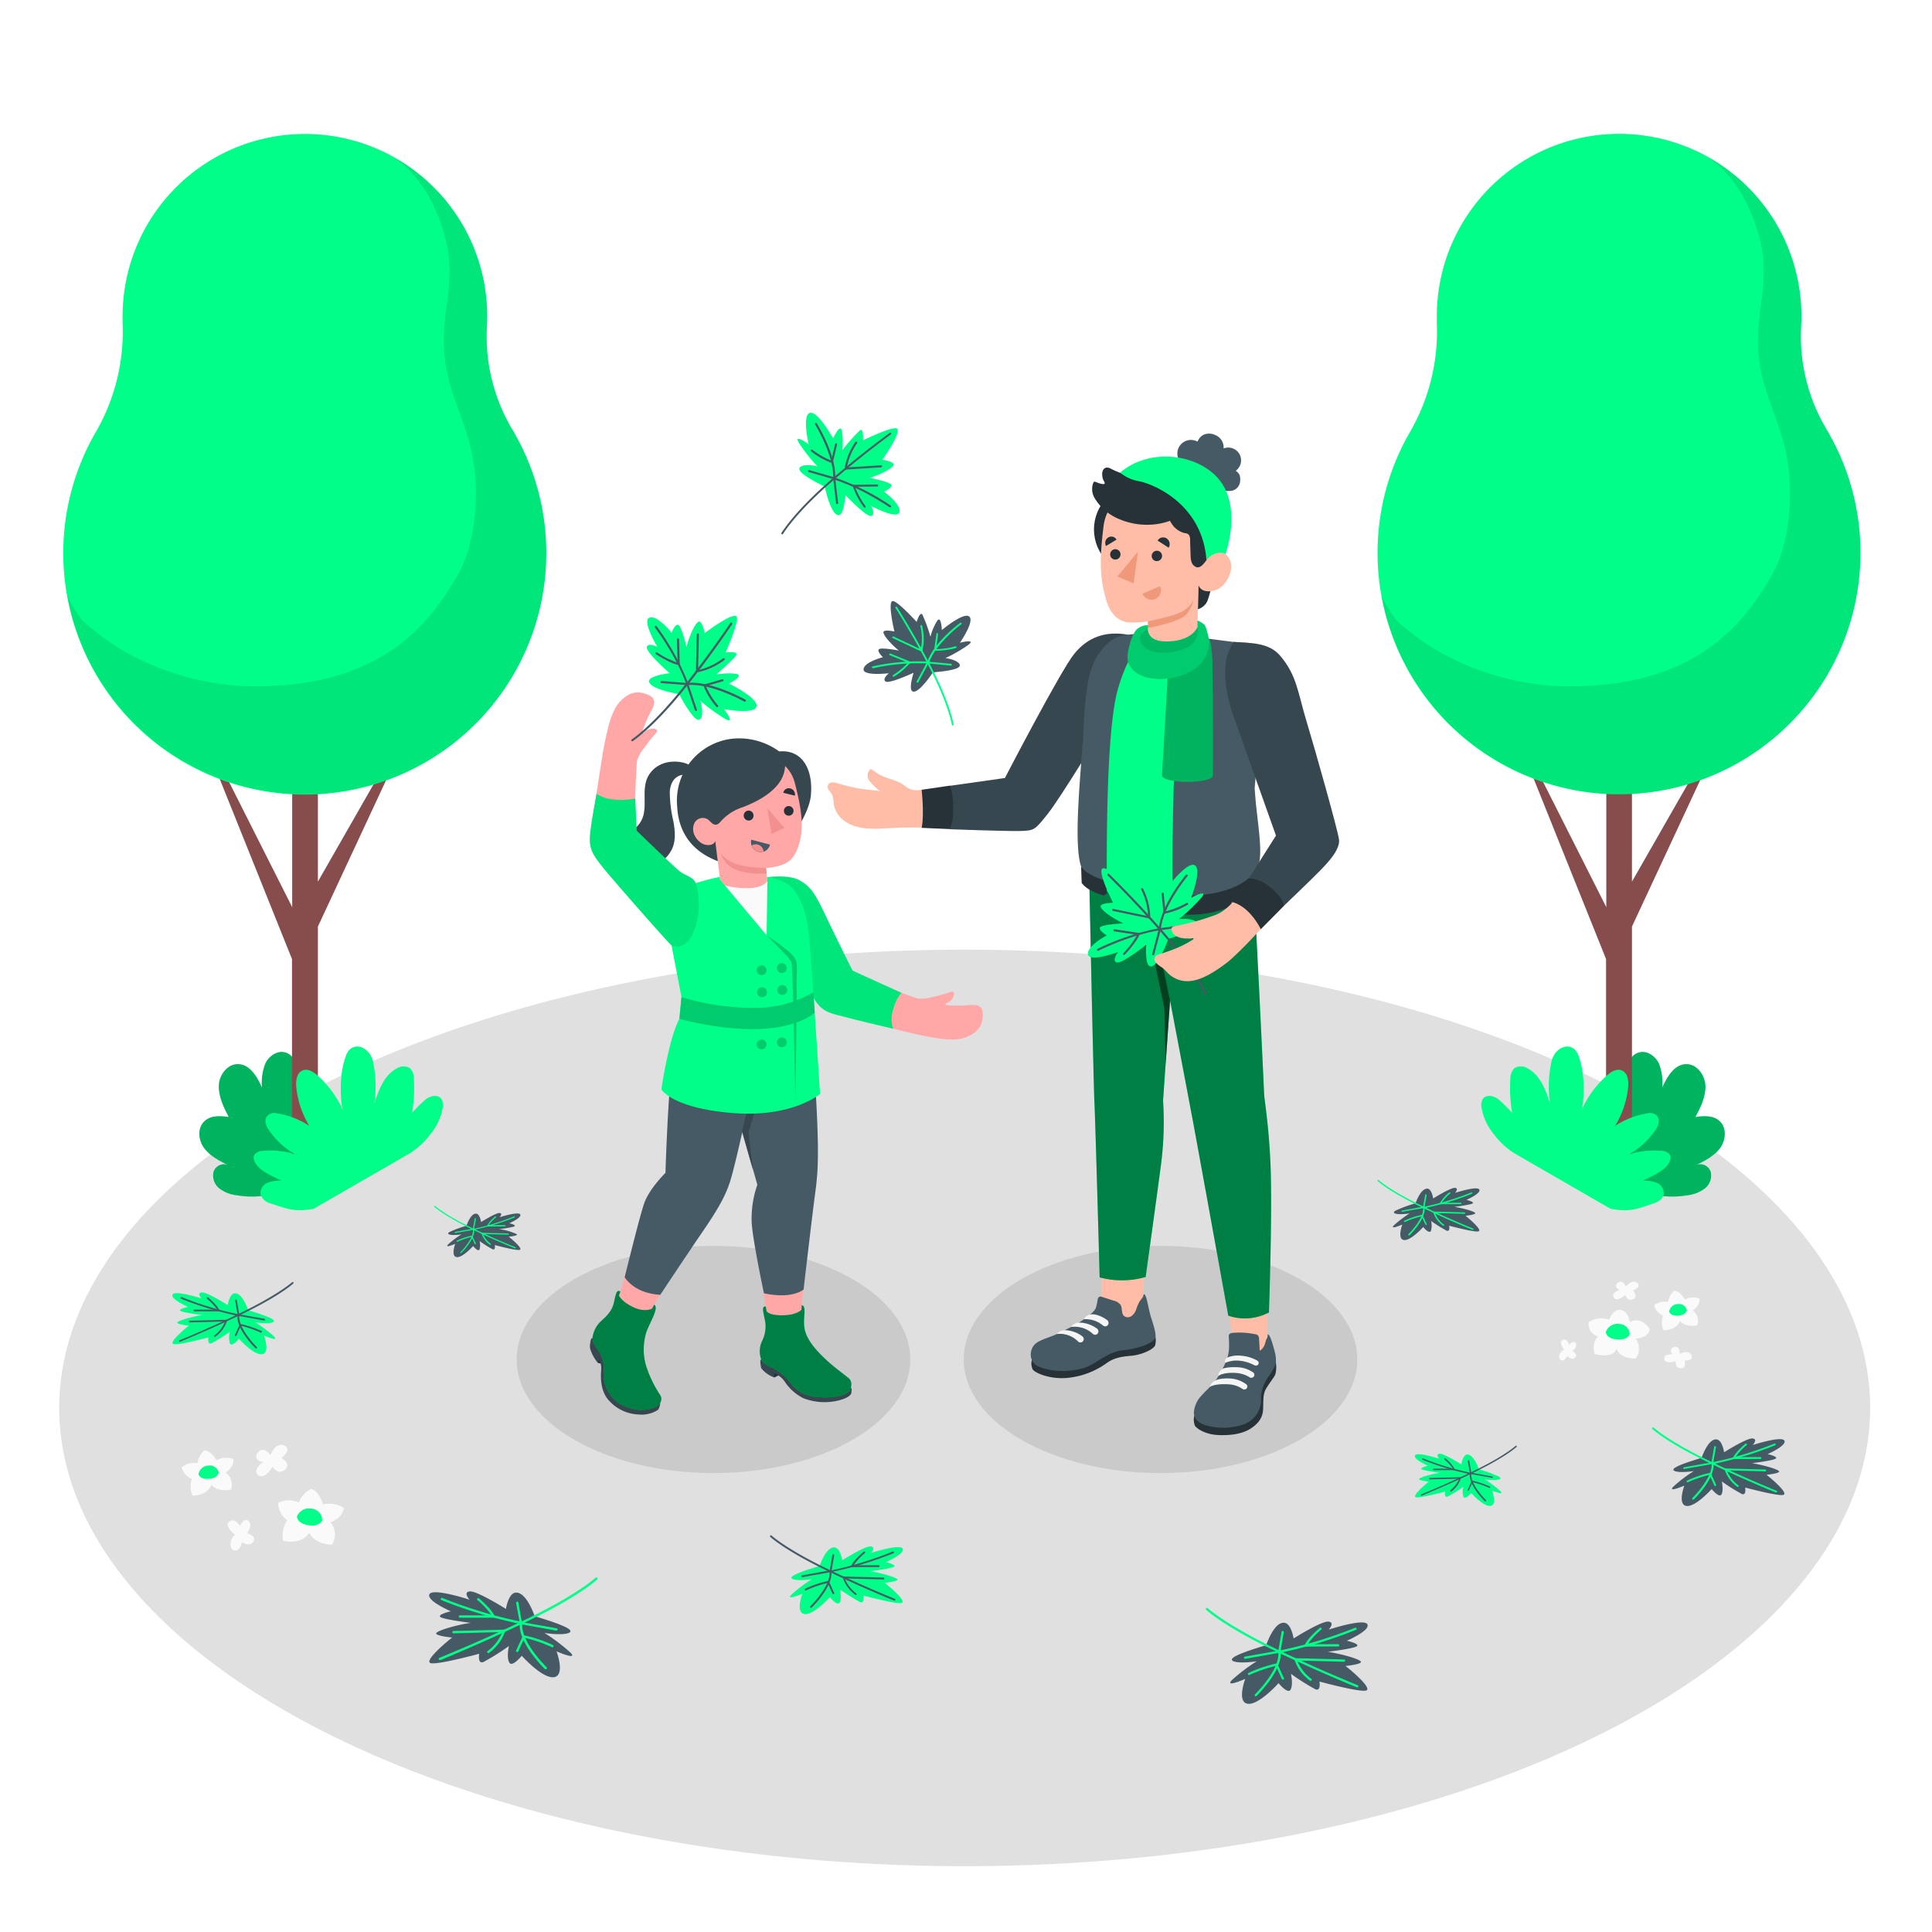 <svg class="animated" id="freepik_stories-fall-is-coming" xmlns="http://www.w3.org/2000/svg" viewBox="0 0 500 500" version="1.1" xmlns:xlink="http://www.w3.org/1999/xlink" xmlns:svgjs="http://svgjs.com/svgjs"><style>svg#freepik_stories-fall-is-coming:not(.animated) .animable {opacity: 0;}svg#freepik_stories-fall-is-coming.animated #freepik--Floor--inject-30 {animation: 1.5s Infinite  linear floating;animation-delay: 0s;}svg#freepik_stories-fall-is-coming.animated #freepik--Shadows--inject-30 {animation: 1.5s Infinite  linear floating;animation-delay: 0s;}svg#freepik_stories-fall-is-coming.animated #freepik--Flowers--inject-30 {animation: 1.5s Infinite  linear floating;animation-delay: 0s;}svg#freepik_stories-fall-is-coming.animated #freepik--Trees--inject-30 {animation: 1.5s Infinite  linear floating;animation-delay: 0s;}svg#freepik_stories-fall-is-coming.animated #freepik--Leaves--inject-30 {animation: 1.5s Infinite  linear floating;animation-delay: 0s;}svg#freepik_stories-fall-is-coming.animated #freepik--character-2--inject-30 {animation: 1.5s Infinite  linear floating;animation-delay: 0s;}svg#freepik_stories-fall-is-coming.animated #freepik--character-1--inject-30 {animation: 1.5s Infinite  linear floating;animation-delay: 0s;}            @keyframes floating {                0% {                    opacity: 1;                    transform: translateY(0px);                }                50% {                    transform: translateY(-10px);                }                100% {                    opacity: 1;                    transform: translateY(0px);                }            }        </style><g id="freepik--Floor--inject-30" class="animable" style="transform-origin: 249.66px 364.37px;"><ellipse id="freepik--floor--inject-30" cx="249.66" cy="364.37" rx="234.34" ry="118.6" style="fill: rgb(224, 224, 224); transform-origin: 249.66px 364.37px;" class="animable"></ellipse></g><g id="freepik--Shadows--inject-30" class="animable animator-active" style="transform-origin: 242.495px 351.83px;"><g id="freepik--Shadow--inject-30"><ellipse cx="300.34" cy="351.83" rx="50.93" ry="29.4" style="opacity: 0.1; transform-origin: 300.34px 351.83px;" class="animable"></ellipse></g><g id="freepik--shadow--inject-30"><ellipse cx="184.65" cy="351.83" rx="50.93" ry="29.4" style="opacity: 0.1; transform-origin: 184.65px 351.83px;" class="animable"></ellipse></g></g><g id="freepik--Flowers--inject-30" class="animable" style="transform-origin: 243.419px 366.463px;"><g id="freepik--flowers--inject-30" class="animable" style="transform-origin: 421.666px 342.886px;"><path d="M421.78,342.17s-.21-2.86-2.46-3.17c0,0-1.84-.3-2.86,2.56a5.92,5.92,0,0,0-5.32.61,3.32,3.32,0,0,0,2.45,3.69s-1.74,1.33-.92,4.5c0,0,4.61,1.53,5.73-1.33,0,0,.41,2.56,4.91,2.56a4.3,4.3,0,0,0,0-5.12s3.17-.1,3.68-2.45C427,344,424.85,340.44,421.78,342.17Z" style="fill: rgb(250, 250, 250); transform-origin: 419.048px 345.29px;" id="elsnkwgcawkd" class="animable"></path><path d="M419,342.63a3.13,3.13,0,0,0-3.4,2.11s0,1.67,2.87,1.91,3.3-1.43,3.3-1.43A2.81,2.81,0,0,0,419,342.63Z" style="fill: rgb(0, 255, 136); transform-origin: 418.685px 344.637px;" id="elvz870qfctlg" class="animable"></path><path d="M436,336.29s-1-2-2.65-2.28a4.55,4.55,0,0,0-1.64,2.93,4.2,4.2,0,0,0-3.62.89,3.87,3.87,0,0,0,2.3,2.66,5.09,5.09,0,0,0,.12,3.77s3.18.23,4.3-2.42c0,0,1.18,1.76,4.42,1.15a3.31,3.31,0,0,0-1.18-3.86s2-1.16,1.77-3.08A5,5,0,0,0,436,336.29Z" style="fill: rgb(250, 250, 250); transform-origin: 433.964px 339.138px;" id="elmo98upvuee" class="animable"></path><path d="M434.23,337.49a2.31,2.31,0,0,0-2.25,1.92s.19,1.22,2.32,1.08,2.26-1.42,2.26-1.42A2.09,2.09,0,0,0,434.23,337.49Z" style="fill: rgb(0, 255, 136); transform-origin: 434.27px 338.985px;" id="elcwojnpk7608" class="animable"></path><path d="M420.76,333s-.62-1.82-1.82-1.2-.78,1.77.26,2c0,0-2.24.73-1.61,1.93s2.55-.06,3-.68c0,0,.42,1.83,2,1.18s0-2.23,0-2.23,2.39-.93,1.09-2S420.76,333,420.76,333Z" style="fill: rgb(250, 250, 250); transform-origin: 420.773px 334.02px;" id="elvuniwy08iad" class="animable"></path><path d="M434.71,350.4s.18-1.92-1.16-1.84-1.45,1.29-.61,1.95c0,0-2.33-.26-2.26,1.09s2.34,1,3,.61c0,0-.38,1.84,1.31,1.89s.92-2,.92-2,2.57.14,1.83-1.4S434.71,350.4,434.71,350.4Z" style="fill: rgb(250, 250, 250); transform-origin: 434.276px 351.329px;" id="el577e5zj2ac7" class="animable"></path><path d="M404.78,349.3s-1.55-2-.38-2.54,1.68,1.27,1.68,1.27,1.17-1.39,1.73-.4-.87,2-.87,2,1.61.87.68,1.73-2-.49-2-.49S405,352.46,404,352,403.6,349.8,404.78,349.3Z" style="fill: rgb(250, 250, 250); transform-origin: 405.717px 349.371px;" id="eldx1qxbbsft" class="animable"></path></g><g id="freepik--flowers--inject-30" class="animable" style="transform-origin: 67.99px 387.582px;"><path d="M83.57,389.35s-.74-3.18-3-4.05a6.59,6.59,0,0,0-3.25,3.57,6,6,0,0,0-5.35.07,5.55,5.55,0,0,0,2.35,4.46,7.4,7.4,0,0,0-1.06,5.32s4.38,1.37,6.81-2c0,0,1.08,2.85,5.82,3.05a4.78,4.78,0,0,0-.39-5.79s3.18-1,3.48-3.74A7.21,7.21,0,0,0,83.57,389.35Z" style="fill: rgb(250, 250, 250); transform-origin: 80.475px 392.535px;" id="elg0lrolc4olo" class="animable"></path><path d="M80.65,390.44a3.35,3.35,0,0,0-3.79,2s-.13,1.77,2.89,2.27,3.63-1.25,3.63-1.25A3,3,0,0,0,80.65,390.44Z" style="fill: rgb(0, 255, 136); transform-origin: 80.12px 392.584px;" id="elyfbt545zbzf" class="animable"></path><path d="M56,377.9s-1.18-2.31-3.06-2.56a5.21,5.21,0,0,0-1.84,3.36A4.78,4.78,0,0,0,47,379.75a4.43,4.43,0,0,0,2.66,3,5.86,5.86,0,0,0,.18,4.3s3.63.23,4.88-2.81c0,0,1.36,2,5.06,1.26a3.79,3.79,0,0,0-1.39-4.39s2.27-1.34,2-3.54A5.7,5.7,0,0,0,56,377.9Z" style="fill: rgb(250, 250, 250); transform-origin: 53.706px 381.197px;" id="elc1tgor8y5e9" class="animable"></path><path d="M53.94,379.29a2.66,2.66,0,0,0-2.56,2.22s.23,1.4,2.66,1.21,2.56-1.64,2.56-1.64A2.38,2.38,0,0,0,53.94,379.29Z" style="fill: rgb(0, 255, 136); transform-origin: 53.99px 381.001px;" id="el8o1oneod4b" class="animable"></path><path d="M70,376.57s-1.57-2.28-3-.95-.39,2.76,1.15,2.71c0,0-2.81,1.88-1.48,3.29s3.51-1.06,3.84-2.09c0,0,1.29,2.37,3.2.86s-.87-3.08-.87-3.08,3-2.22.72-3.22S70,376.57,70,376.57Z" style="fill: rgb(250, 250, 250); transform-origin: 70.364px 377.977px;" id="eljw5ztixpf4" class="animable"></path><path d="M60.81,397.16s-2.94-2.23-1.51-3.37,2.81,1.1,2.81,1.1,1.08-2.38,2.24-1.23-.4,3.17-.4,3.17,2.56.57,1.62,2.13-3,.11-3,.11-.28,2.39-1.81,2.17S59.37,398.3,60.81,397.16Z" style="fill: rgb(250, 250, 250); transform-origin: 62.343px 397.3px;" id="elffl2orkssq" class="animable"></path></g></g><g id="freepik--Trees--inject-30" class="animable" style="transform-origin: 248.948px 173.925px;"><g id="freepik--Tree--inject-30" class="animable" style="transform-origin: 419.015px 173.925px;"><path id="freepik--Bush--inject-30" d="M436.7,309.34c-7.92,1.27-15-.92-16.24-9.5a76.15,76.15,0,0,1,0-21.27c.36-2.54,1.26-5.55,3.75-6.21,2.05-.55,4.19.95,5.11,2.87a13.92,13.92,0,0,1,.87,6.23c1.25-2.78,3.12-6,6.17-6.06,2.82-.06,4.95,2.9,5,5.72s-1.26,5.46-2.58,7.95c2.14-.29,4.56-.44,6.18,1,1.95,1.68,1.73,4.94.23,7s-3.91,3.31-6.22,4.45a2.82,2.82,0,0,1,3.78,1.85,4.26,4.26,0,0,1-1.62,4.26A9.2,9.2,0,0,1,436.7,309.34Z" style="fill: rgb(0, 255, 136); transform-origin: 433.041px 290.959px;" class="animable"></path><g id="freepik--bush--inject-30"><path d="M436.7,309.34c-7.92,1.27-15-.92-16.24-9.5a76.15,76.15,0,0,1,0-21.27c.36-2.54,1.26-5.55,3.75-6.21,2.05-.55,4.19.95,5.11,2.87a13.92,13.92,0,0,1,.87,6.23c1.25-2.78,3.12-6,6.17-6.06,2.82-.06,4.95,2.9,5,5.72s-1.26,5.46-2.58,7.95c2.14-.29,4.56-.44,6.18,1,1.95,1.68,1.73,4.94.23,7s-3.91,3.31-6.22,4.45a2.82,2.82,0,0,1,3.78,1.85,4.26,4.26,0,0,1-1.62,4.26A9.2,9.2,0,0,1,436.7,309.34Z" style="opacity: 0.3; transform-origin: 433.041px 290.959px;" class="animable"></path></g><g id="freepik--tree--inject-30" class="animable" style="transform-origin: 419.015px 169.775px;"><path d="M389.08,182l26.63,52.78V198.58h6.64v29.59L451.61,177l-29.26,62.8V303a1.63,1.63,0,0,1-1,1.35,5.19,5.19,0,0,1-4.7,0,1.63,1.63,0,0,1-1-1.35V248.21Z" style="fill: rgb(135, 76, 76); transform-origin: 420.345px 240.956px;" id="eln1jkf3zt5eh" class="animable"></path><path d="M466.12,84.73a47.18,47.18,0,1,0-94.27-2.92c0,.6,0,1.19,0,1.79a51.89,51.89,0,0,1-6.9,28.11,62.49,62.49,0,1,0,107.93-.29A47.07,47.07,0,0,1,466.12,84.73Z" style="fill: rgb(0, 255, 136); transform-origin: 419px 120.1px;" id="elvgdh1cmhskr" class="animable"></path><g id="ellz8d540suac"><path d="M418.09,205.57a62.5,62.5,0,0,0,54.82-94.15,47.07,47.07,0,0,1-6.79-26.69,47.11,47.11,0,0,0-24.71-44.42c7.88,4.93,12.2,14,14.15,22.11,2.85,11.82-2.08,19.43-.13,31.87,1.5,9.56,6,15.59,7.47,27,1,7.7.07,19-3.55,26-10.69,20.44-27.05,30.45-54.13,30.35a70.32,70.32,0,0,1-31.33-8.18,63,63,0,0,1-12.32-8.75,33.15,33.15,0,0,1-4-6.41A62.8,62.8,0,0,0,418.09,205.57Z" style="opacity: 0.1; transform-origin: 419.545px 122.943px;" class="animable"></path></g></g><path id="freepik--bush--inject-30" d="M416.84,312.85s-20.28-11.69-24.95-14.4a20,20,0,0,1-5.42-5.1,14.34,14.34,0,0,1-3-6.46,3.4,3.4,0,0,1,.26-2.46c.9-1.32,3-.86,4.22.21s2.14,2,3.4,3.35a36.94,36.94,0,0,1-.48-8.66,3.87,3.87,0,0,1,1.05-2.88,3.23,3.23,0,0,1,3.48.08c3.27,1.76,4.66,5.65,5.79,9.19a29.76,29.76,0,0,1,.33-11c.87-3.94,5.38-5.48,6.91-1.72a22,22,0,0,1,1.32,6.28c.19,1.75.15,6.64-.56,8.28a26.22,26.22,0,0,1,6.65-9.21c1.07-.95,2.51-1.86,3.84-1.34,1.58.61,1.85,2.71,1.68,4.39a23.69,23.69,0,0,1-3.39,10,21,21,0,0,1,8.43-3.28A2.5,2.5,0,0,1,429,289c.72,1.21-.08,2.82-.58,3.46a21,21,0,0,1-6.71,6.23,21.72,21.72,0,0,1,8.17-.85,2.8,2.8,0,0,1,2.19.91c.71,1-.12,2.44-1,3.32-1.61,1.56-3.86,2.43-5.83,3.48a8.41,8.41,0,0,1,3.6.6,2.87,2.87,0,0,1,1.71,3c-.25,1.2-1.47,1.92-2.64,2.32C423,313.1,421.68,313.65,416.84,312.85Z" style="fill: rgb(0, 255, 136); transform-origin: 407.844px 292.03px;" class="animable"></path></g><g id="freepik--tree--inject-30" class="animable" style="transform-origin: 78.903px 173.94px;"><path id="freepik--bush--inject-30" d="M61.29,309.34c7.92,1.27,15-.92,16.24-9.5a76.15,76.15,0,0,0,0-21.27c-.36-2.54-1.26-5.55-3.75-6.21-2.05-.55-4.19.95-5.11,2.87a13.92,13.92,0,0,0-.87,6.23c-1.25-2.78-3.12-6-6.17-6.06-2.82-.06-5,2.9-5,5.72s1.26,5.46,2.57,7.95c-2.13-.29-4.55-.44-6.17,1-2,1.68-1.73,4.94-.23,7s3.9,3.31,6.22,4.45a2.82,2.82,0,0,0-3.78,1.85,4.26,4.26,0,0,0,1.62,4.26A9.2,9.2,0,0,0,61.29,309.34Z" style="fill: rgb(0, 255, 136); transform-origin: 64.939px 290.959px;" class="animable"></path><g id="freepik--bush--inject-30"><path d="M61.29,309.34c7.92,1.27,15-.92,16.24-9.5a76.15,76.15,0,0,0,0-21.27c-.36-2.54-1.26-5.55-3.75-6.21-2.05-.55-4.19.95-5.11,2.87a13.92,13.92,0,0,0-.87,6.23c-1.25-2.78-3.12-6-6.17-6.06-2.82-.06-5,2.9-5,5.72s1.26,5.46,2.57,7.95c-2.13-.29-4.55-.44-6.17,1-2,1.68-1.73,4.94-.23,7s3.9,3.31,6.22,4.45a2.82,2.82,0,0,0-3.78,1.85,4.26,4.26,0,0,0,1.62,4.26A9.2,9.2,0,0,0,61.29,309.34Z" style="opacity: 0.3; transform-origin: 64.939px 290.959px;" class="animable"></path></g><g id="freepik--tree--inject-30" class="animable" style="transform-origin: 78.903px 169.79px;"><path d="M49,182l26.62,52.78V198.58h6.65v29.59L111.53,177l-29.26,62.8V303a1.64,1.64,0,0,1-1,1.35,5.19,5.19,0,0,1-4.7,0,1.65,1.65,0,0,1-1-1.35V248.21Z" style="fill: rgb(135, 76, 76); transform-origin: 80.265px 240.956px;" id="eld2sal2s8q5" class="animable"></path><path d="M126,84.73a46.21,46.21,0,0,0-.09-7,47.18,47.18,0,0,0-94.18,4.13c0,.6,0,1.19,0,1.79a51.81,51.81,0,0,1-6.91,28.11,62.5,62.5,0,1,0,107.94-.29A47.08,47.08,0,0,1,126,84.73Z" style="fill: rgb(0, 255, 136); transform-origin: 78.875px 120.151px;" id="ela2uvpdso5r8" class="animable"></path><g id="elayetl9dm22"><path d="M78,205.57a62.5,62.5,0,0,0,54.82-94.15A47.08,47.08,0,0,1,126,84.73a47.12,47.12,0,0,0-24.7-44.42c7.87,4.93,12.19,14,14.14,22.11,2.86,11.82-2.07,19.43-.13,31.87,1.5,9.56,6,15.59,7.48,27,1,7.7.07,19-3.56,26-10.69,20.44-27.05,30.45-54.13,30.35a70.32,70.32,0,0,1-31.33-8.18,63,63,0,0,1-12.32-8.75,32.69,32.69,0,0,1-4-6.41A62.79,62.79,0,0,0,78,205.57Z" style="opacity: 0.1; transform-origin: 79.44px 122.943px;" class="animable"></path></g></g><path id="freepik--bush--inject-30" d="M81.15,312.85s20.28-11.69,24.95-14.4a20,20,0,0,0,5.42-5.1,14.34,14.34,0,0,0,3-6.46,3.4,3.4,0,0,0-.26-2.46c-.9-1.32-3-.86-4.23.21s-2.13,2-3.39,3.35a37.49,37.49,0,0,0,.48-8.66,3.87,3.87,0,0,0-1-2.88,3.23,3.23,0,0,0-3.48.08c-3.27,1.76-4.67,5.65-5.79,9.19a29.76,29.76,0,0,0-.33-11c-.87-3.94-5.38-5.48-6.91-1.72a22,22,0,0,0-1.32,6.28c-.19,1.75-.15,6.64.56,8.28a26.22,26.22,0,0,0-6.65-9.21c-1.07-.95-2.51-1.86-3.84-1.34-1.58.61-1.85,2.71-1.68,4.39a23.69,23.69,0,0,0,3.39,10,21,21,0,0,0-8.43-3.28A2.5,2.5,0,0,0,69,289c-.72,1.21.08,2.82.58,3.46a20.84,20.84,0,0,0,6.71,6.23,21.72,21.72,0,0,0-8.17-.85,2.8,2.8,0,0,0-2.19.91c-.71,1,.12,2.44,1,3.32,1.61,1.56,3.86,2.43,5.83,3.48a8.41,8.41,0,0,0-3.6.6,2.89,2.89,0,0,0-1.72,3,3.67,3.67,0,0,0,2.64,2.32C75,313.1,76.31,313.65,81.15,312.85Z" style="fill: rgb(0, 255, 136); transform-origin: 90.151px 292.03px;" class="animable"></path></g></g><g id="freepik--Leaves--inject-30" class="animable" style="transform-origin: 253.226px 273.889px;"><g id="freepik--leaves--inject-30" class="animable" style="transform-origin: 237.34px 171.649px;"><path d="M241.45,174s4.58-.29,6.29-1.1-.14-2.2-3.06-2.58a38.61,38.61,0,0,0,5.93-3.43c2.11-1.66-2.18-.55-2.18-.55s3.9-5.62,2.39-6.79-7.07,3.51-7.07,3.51-.15-3.71-1.15-2.48a14.77,14.77,0,0,0-1.8,4.19,42.64,42.64,0,0,0-2.06-5.67c-.66-1-1.51,1.85-1.51,1.85s-5.26-5.8-6.3-5.38.09,6,.55,7.87c0,0-3.07-.72-2.84.31s2.23,3.22,4,4.61c0,0-4.5-.86-5.15-.35s1,2.08,1,2.08-4.81,1.21-5,3.08,6.55,1.06,6.55,1.06-1.85,1.53-.83,2.15,7.22-2.27,7.22-2.27-1.35,4.22-.29,4.8C237.66,179.77,241.45,174,241.45,174Z" style="fill: rgb(69, 90, 100); transform-origin: 237.34px 167.273px;" id="ele2gx09w5hi" class="animable"></path><path d="M246.56,187.75a.24.24,0,0,1-.23-.19c0-.05-.82-4.91-5.09-13.45s-9.44-16.69-9.49-16.77a.23.23,0,0,1,.39-.25c.05.08,5.22,8.22,9.51,16.81s5.13,13.53,5.14,13.58a.24.24,0,0,1-.19.27Z" style="fill: rgb(0, 255, 136); transform-origin: 239.253px 172.367px;" id="ellli2fn12yro" class="animable"></path><path d="M238.64,168.71l-7.6-3.57a.21.21,0,0,1-.11-.3.23.23,0,0,1,.3-.12l7.08,3.33a14.1,14.1,0,0,0-.12-6,.23.23,0,1,1,.45-.11,14.61,14.61,0,0,1,.07,6.52Z" style="fill: rgb(0, 255, 136); transform-origin: 234.974px 165.236px;" id="el0lnx297h33wc" class="animable"></path><path d="M225.86,172.92a.23.23,0,0,1-.05-.45A53.94,53.94,0,0,1,240,171.21c1.76-5,8.22-9.83,8.5-10a.22.22,0,0,1,.32,0,.24.24,0,0,1,0,.33c-.07,0-6.78,5.08-8.39,10l-.06.17h-.18a53.21,53.21,0,0,0-14.2,1.23Z" style="fill: rgb(0, 255, 136); transform-origin: 237.266px 167.04px;" id="el6pju7z0x30r" class="animable"></path><path d="M231.25,175.13a.22.22,0,0,1-.19-.1.23.23,0,0,1,.07-.32A19.22,19.22,0,0,0,235,171.5l-4.71-1.92a.24.24,0,0,1-.13-.31.24.24,0,0,1,.3-.12l5.24,2.14-.15.24a17.57,17.57,0,0,1-4.17,3.57A.28.28,0,0,1,231.25,175.13Z" style="fill: rgb(0, 255, 136); transform-origin: 232.921px 172.132px;" id="elg83rgywdep" class="animable"></path><path d="M242.51,168.4a3.1,3.1,0,0,1-.55,0l-.23,0,.6-4.32a.23.23,0,1,1,.45.06l-.52,3.84a18.38,18.38,0,0,0,5-.72.22.22,0,0,1,.28.16.24.24,0,0,1-.17.29A19.81,19.81,0,0,1,242.51,168.4Z" style="fill: rgb(0, 255, 136); transform-origin: 244.639px 166.128px;" id="eln034fqt9z0t" class="animable"></path><path d="M237.44,176.69a.23.23,0,0,1-.2-.34l2.76-5.14,6.12.58a.24.24,0,0,1,.21.26.26.26,0,0,1-.26.21l-5.8-.56-2.62,4.87A.25.25,0,0,1,237.44,176.69Z" style="fill: rgb(0, 255, 136); transform-origin: 241.771px 173.95px;" id="elxbwldtwnp6" class="animable"></path></g><g id="freepik--leaves--inject-30" class="animable" style="transform-origin: 217.497px 122.556px;"><path d="M213.45,125.94s-4.71-2.21-6.16-3.77,1.06-2.26,4.29-1.45a42.85,42.85,0,0,1-4.81-6.07c-1.53-2.61,2.51.33,2.51.33s-1.76-7.52.32-8.12,6,6.62,6,6.62,1.7-3.84,2.24-2.13a16.91,16.91,0,0,1,.14,5.15,48.74,48.74,0,0,1,4.53-5.1c1.1-.78.82,2.57.82,2.57s7.93-3.91,8.86-3-2.61,6.31-3.85,8c0,0,3.53.53,2.86,1.51s-3.68,2.46-6.12,3.18c0,0,5.08,1,5.56,1.78s-1.89,1.78-1.89,1.78,4.55,3.27,4,5.31-7.32-1.6-7.32-1.6,1.31,2.37,0,2.6-6.64-5.39-6.64-5.39-.34,5-1.69,5.17C215,133.56,213.45,125.94,213.45,125.94Z" style="fill: rgb(0, 255, 136); transform-origin: 219.61px 120.181px;" id="el63zg8jvaz1m" class="animable"></path><path d="M202.46,138.28a.33.33,0,0,1-.13,0,.25.25,0,0,1-.09-.36s2.93-4.87,11-12.14,16.9-13.66,17-13.72a.27.27,0,0,1,.37,0,.26.26,0,0,1-.06.37c-.09.06-8.88,6.46-16.94,13.69s-10.91,12-10.93,12A.28.28,0,0,1,202.46,138.28Z" style="fill: rgb(69, 90, 100); transform-origin: 216.43px 125.137px;" id="elc8vfy882mhq" class="animable"></path><path d="M218.6,121.54l0-.32a16.42,16.42,0,0,1,2.78-6.83.26.26,0,0,1,.36-.06.26.26,0,0,1,.06.37,16.29,16.29,0,0,0-2.63,6.27l8.83-.55a.26.26,0,0,1,.27.24.26.26,0,0,1-.24.28Z" style="fill: rgb(69, 90, 100); transform-origin: 223.435px 117.911px;" id="elvfmjuwnvtxj" class="animable"></path><path d="M230.37,131.29a.3.3,0,0,1-.15,0c-.07-.05-7.25-5-14.41-7.19l-.2-.06v-.21c.34-5.82-4.62-13.89-4.67-14a.26.26,0,1,1,.44-.28c.21.33,5,8.11,4.77,14.07a61.71,61.71,0,0,1,14.36,7.21.27.27,0,0,1,.07.37A.27.27,0,0,1,230.37,131.29Z" style="fill: rgb(69, 90, 100); transform-origin: 220.762px 120.364px;" id="el9gqpfiyz9k7" class="animable"></path><path d="M223.79,131.37a.26.26,0,0,1-.21-.11,19.39,19.39,0,0,1-2.9-5.49l-.07-.3,6.4-.08h0a.26.26,0,0,1,0,.52l-5.75.07a21.56,21.56,0,0,0,2.73,5,.26.26,0,0,1-.06.37A.27.27,0,0,1,223.79,131.37Z" style="fill: rgb(69, 90, 100); transform-origin: 223.939px 128.381px;" id="elbkgtbmqqbd" class="animable"></path><path d="M215.5,119.87l-.26-.07a18.37,18.37,0,0,1-5.33-3,.27.27,0,0,1,.31-.43,20.59,20.59,0,0,0,4.9,2.82l1-4.26a.26.26,0,0,1,.51.13Z" style="fill: rgb(69, 90, 100); transform-origin: 213.237px 117.301px;" id="elsvqvlkqvk8r" class="animable"></path><path d="M216.64,130.44a.27.27,0,0,1-.26-.24l-.73-6.2-6.34-1.83a.26.26,0,0,1-.18-.32.26.26,0,0,1,.33-.18l6.67,1.92.77,6.55a.25.25,0,0,1-.23.29Z" style="fill: rgb(69, 90, 100); transform-origin: 213.012px 126.049px;" id="elhj33urhkals" class="animable"></path></g><g id="freepik--leaves--inject-30" class="animable" style="transform-origin: 253.226px 373.156px;"><path d="M138.38,418.29s6.65,1.88,8.67,3.19-1.56,1.84-6.14,1.13a47.53,47.53,0,0,1,6.7,5.06c2.12,2.18-3.58-.3-3.58-.3s2.33,6.21-.65,6.68-8.35-5.54-8.35-5.54-2.52,3.13-3.25,1.72-.07-4.24-.07-4.24a62.91,62.91,0,0,1-6.58,4.13c-1.6.63-1.11-2.13-1.11-2.13s-11.41,3.11-12.7,2.37,3.87-5.15,5.69-6.56c0,0-5-.48-4-1.28s5.31-2,8.8-2.53c0,0-7.21-.88-7.88-1.55s2.74-1.44,2.74-1.44-6.41-2.75-5.52-4.43S121.52,414,121.52,414s-1.81-2,.09-2.14,9.33,4.53,9.33,4.53.62-4.1,2.54-4.23C136.31,412,138.38,418.29,138.38,418.29Z" style="fill: rgb(69, 90, 100); transform-origin: 129.574px 422.967px;" id="elkeq36yyqoin" class="animable"></path><path d="M113.84,429.63a.3.3,0,0,1-.28-.19.31.31,0,0,1,.17-.4c.12-.05,12.83-5.19,24.51-11s15.86-9.69,15.9-9.73a.31.31,0,0,1,.42.45c-.17.16-4.31,4-16.05,9.83s-24.43,11-24.55,11.05Z" style="fill: rgb(0, 255, 136); transform-origin: 134.086px 418.945px;" id="el2l7s98qdjv" class="animable"></path><path d="M126.42,427.85a.3.3,0,0,1-.24-.12.3.3,0,0,1,0-.43,11.47,11.47,0,0,0,3.82-4.92l-12.63.33a.3.3,0,0,1-.31-.3.32.32,0,0,1,.3-.32l13.47-.35-.1.4a11.6,11.6,0,0,1-4.18,5.65A.3.3,0,0,1,126.42,427.85Z" style="fill: rgb(0, 255, 136); transform-origin: 123.945px 424.795px;" id="elinqfaretj2" class="animable"></path><path d="M141.21,432a.31.31,0,0,1-.22-.09c-.28-.27-6.84-6.7-6.48-11.67a118.26,118.26,0,0,1-20.26-6.13.3.3,0,0,1-.16-.4.3.3,0,0,1,.4-.16,116.83,116.83,0,0,0,20.41,6.14l.28.06,0,.28c-.62,4.71,6.2,11.38,6.27,11.44a.32.32,0,0,1,0,.44A.31.31,0,0,1,141.21,432Z" style="fill: rgb(0, 255, 136); transform-origin: 127.801px 422.762px;" id="eltlvpojls6wd" class="animable"></path><path d="M128.11,418.66l-9.09,0a.31.31,0,0,1-.3-.31.3.3,0,0,1,.31-.3h0l8.19,0a18.49,18.49,0,0,0-3.66-3.94.31.31,0,0,1,0-.43.3.3,0,0,1,.43,0c1.35,1.13,3.64,3.37,4,4.62Z" style="fill: rgb(0, 255, 136); transform-origin: 123.415px 416.125px;" id="elkdgi2lpkfxo" class="animable"></path><path d="M133.87,427.54a.28.28,0,0,1-.13,0,.3.3,0,0,1-.15-.4l1.79-3.93.23,0a34.74,34.74,0,0,1,7.48,2.52.3.3,0,0,1,.15.4.3.3,0,0,1-.4.16,36.72,36.72,0,0,0-7.1-2.43l-1.6,3.49A.3.3,0,0,1,133.87,427.54Z" style="fill: rgb(0, 255, 136); transform-origin: 138.415px 425.379px;" id="elzr0tfah6uy" class="animable"></path><path d="M144.07,422H144l-9.43-1.67-1-5.48a.3.3,0,1,1,.6-.1l.88,5.05,9,1.6a.31.31,0,0,1,.25.36A.32.32,0,0,1,144.07,422Z" style="fill: rgb(0, 255, 136); transform-origin: 138.935px 418.248px;" id="elf1ncjo1q0sr" class="animable"></path><path d="M440.36,377.31s-5.24,1.48-6.83,2.51,1.23,1.45,4.83.89a37.14,37.14,0,0,0-5.27,4c-1.67,1.72,2.82-.24,2.82-.24s-1.83,4.89.51,5.26,6.56-4.36,6.56-4.36,2,2.47,2.56,1.35.06-3.33.06-3.33a47.71,47.71,0,0,0,5.18,3.25c1.25.49.86-1.67.86-1.67s9,2.44,10,1.86-3.05-4.06-4.48-5.16c0,0,3.95-.38,3.18-1s-4.18-1.55-6.92-2c0,0,5.67-.69,6.19-1.22s-2.15-1.13-2.15-1.13,5-2.17,4.34-3.48-8.18,1.12-8.18,1.12,1.42-1.55-.07-1.69-7.35,3.57-7.35,3.57-.48-3.23-2-3.33C442,372.35,440.36,377.31,440.36,377.31Z" style="fill: rgb(69, 90, 100); transform-origin: 447.289px 381.008px;" id="elzxvhz70ve" class="animable"></path><path d="M459.65,386.23a.15.15,0,0,1-.09,0c-.1,0-10.1-4.08-19.31-8.68s-12.49-7.61-12.62-7.74a.24.24,0,1,1,.33-.35s3.35,3.08,12.5,7.66,19.18,8.63,19.28,8.67a.24.24,0,0,1,.14.31A.25.25,0,0,1,459.65,386.23Z" style="fill: rgb(0, 255, 136); transform-origin: 443.725px 377.815px;" id="elnkpy8lu6t2h" class="animable"></path><path d="M449.76,384.83a.19.19,0,0,1-.14-.05,9,9,0,0,1-3.29-4.44l-.08-.31,10.6.28a.23.23,0,0,1,.23.24.25.25,0,0,1-.24.24l-9.94-.26a9.06,9.06,0,0,0,3,3.87.25.25,0,0,1,0,.34A.23.23,0,0,1,449.76,384.83Z" style="fill: rgb(0, 255, 136); transform-origin: 451.665px 382.43px;" id="el3hy7yf805eb" class="animable"></path><path d="M438.13,388.11A.22.22,0,0,1,438,388a.25.25,0,0,1,0-.34c.06-.05,5.42-5.3,4.94-9l0-.23.22,0a92.46,92.46,0,0,0,16.06-4.83.23.23,0,0,1,.31.13.24.24,0,0,1-.13.31,92.44,92.44,0,0,1-15.93,4.82c.28,3.91-4.88,9-5.1,9.18A.23.23,0,0,1,438.13,388.11Z" style="fill: rgb(0, 255, 136); transform-origin: 448.74px 380.85px;" id="elutfak0suoyr" class="animable"></path><path d="M448.43,377.6l.1-.31c.31-1,2.11-2.75,3.17-3.63a.23.23,0,0,1,.34,0,.25.25,0,0,1,0,.34,14.3,14.3,0,0,0-2.88,3.09l6.45,0h0a.24.24,0,1,1,0,.48Z" style="fill: rgb(0, 255, 136); transform-origin: 452.14px 375.592px;" id="ely6fpsvn5h4r" class="animable"></path><path d="M443.9,384.59a.25.25,0,0,1-.22-.14l-1.25-2.75a29.22,29.22,0,0,0-5.59,1.91.23.23,0,0,1-.31-.12.24.24,0,0,1,.12-.32,28,28,0,0,1,5.88-2l.19,0,1.4,3.09a.24.24,0,0,1-.12.32Z" style="fill: rgb(0, 255, 136); transform-origin: 440.325px 382.88px;" id="elz92z7vhfc8p" class="animable"></path><path d="M435.88,380.2a.24.24,0,0,1-.24-.2.25.25,0,0,1,.2-.28l7.09-1.26.69-4a.24.24,0,0,1,.27-.2.25.25,0,0,1,.2.28l-.75,4.31-7.42,1.31Z" style="fill: rgb(0, 255, 136); transform-origin: 439.865px 377.229px;" id="el17l7ilb9uw9" class="animable"></path><path d="M327.69,425.78s-6.39,1.81-8.33,3.07,1.49,1.77,5.9,1.08a45.68,45.68,0,0,0-6.44,4.87c-2,2.09,3.44-.3,3.44-.3s-2.24,6,.63,6.43,8-5.33,8-5.33,2.43,3,3.13,1.65.07-4.07.07-4.07a59.19,59.19,0,0,0,6.32,4c1.53.6,1.06-2,1.06-2s11,3,12.21,2.27-3.72-4.95-5.47-6.3c0,0,4.82-.46,3.88-1.24s-5.1-1.89-8.46-2.43c0,0,6.93-.83,7.57-1.48s-2.63-1.38-2.63-1.38,6.16-2.65,5.3-4.26-10,1.38-10,1.38,1.74-1.9-.09-2.07-9,4.36-9,4.36-.59-3.94-2.44-4.06C329.67,419.73,327.69,425.78,327.69,425.78Z" style="fill: rgb(69, 90, 100); transform-origin: 336.165px 430.309px;" id="elaawcp6nq23g" class="animable"></path><path d="M351.26,436.68l-.11,0c-.12-.05-12.34-5-23.59-10.62s-15.25-9.29-15.41-9.44a.29.29,0,0,1,.4-.43s4.09,3.76,15.27,9.35,23.43,10.54,23.55,10.59a.3.3,0,0,1,.17.38A.3.3,0,0,1,351.26,436.68Z" style="fill: rgb(0, 255, 136); transform-origin: 331.807px 426.396px;" id="elrbhwb3ur0vf" class="animable"></path><path d="M339.18,435a.32.32,0,0,1-.18-.06,11.09,11.09,0,0,1-4-5.43l-.1-.38,12.95.34a.28.28,0,0,1,.28.3.3.3,0,0,1-.3.29l-12.13-.32a11.1,11.1,0,0,0,3.67,4.73.29.29,0,0,1,.05.41A.27.27,0,0,1,339.18,435Z" style="fill: rgb(0, 255, 136); transform-origin: 341.515px 432.065px;" id="elqeavirzv7rs" class="animable"></path><path d="M325,439a.3.3,0,0,1-.21-.09.29.29,0,0,1,0-.41c.07-.07,6.62-6.47,6-11l0-.28.27-.05a112.3,112.3,0,0,0,19.61-5.9.29.29,0,1,1,.23.54,113.07,113.07,0,0,1-19.46,5.89c.35,4.77-6,10.95-6.23,11.21A.28.28,0,0,1,325,439Z" style="fill: rgb(0, 255, 136); transform-origin: 337.892px 430.123px;" id="elmfw5wff2gbl" class="animable"></path><path d="M337.55,426.14l.12-.38c.38-1.2,2.58-3.36,3.88-4.44a.29.29,0,0,1,.41,0,.28.28,0,0,1,0,.41,18.11,18.11,0,0,0-3.51,3.78l7.87,0h0a.3.3,0,0,1,.3.3.29.29,0,0,1-.3.29Z" style="fill: rgb(0, 255, 136); transform-origin: 342.085px 423.688px;" id="elwtuzx4oiynf" class="animable"></path><path d="M332,434.67a.29.29,0,0,1-.27-.17l-1.53-3.36a36.28,36.28,0,0,0-6.83,2.34.29.29,0,0,1-.23-.54,33.16,33.16,0,0,1,7.18-2.42l.23,0,1.71,3.77a.29.29,0,0,1-.14.39A.27.27,0,0,1,332,434.67Z" style="fill: rgb(0, 255, 136); transform-origin: 327.626px 432.601px;" id="elcxeimy8vx39" class="animable"></path><path d="M322.23,429.31a.29.29,0,0,1-.29-.24.28.28,0,0,1,.23-.34l8.66-1.54.84-4.86a.29.29,0,0,1,.34-.23.29.29,0,0,1,.24.34l-.91,5.25-9.06,1.61Z" style="fill: rgb(0, 255, 136); transform-origin: 327.094px 425.702px;" id="el0tbtbgr6c77c" class="animable"></path><path d="M382.71,380.23a31.4,31.4,0,0,1,5.24,1.93c1.23.79-.94,1.12-3.71.68a29.21,29.21,0,0,1,4.05,3.06c1.28,1.32-2.16-.18-2.16-.18s1.4,3.75-.4,4-5-3.35-5-3.35-1.52,1.89-2,1a5,5,0,0,1-.05-2.57,37.64,37.64,0,0,1-4,2.5c-1,.38-.67-1.28-.67-1.28s-6.89,1.87-7.67,1.43,2.33-3.12,3.44-4c0,0-3-.3-2.45-.78s3.21-1.19,5.32-1.53c0,0-4.35-.53-4.76-.93s1.66-.87,1.66-.87-3.87-1.67-3.34-2.68,6.29.87,6.29.87-1.09-1.19.05-1.3,5.64,2.74,5.64,2.74.37-2.48,1.54-2.56C381.47,376.43,382.71,380.23,382.71,380.23Z" style="fill: rgb(0, 255, 136); transform-origin: 377.368px 382.98px;" id="el3xzjeccc70g" class="animable"></path><path d="M367.89,387.09a.19.19,0,0,1-.17-.12.19.19,0,0,1,.1-.24c.08,0,7.75-3.14,14.81-6.66s9.58-5.86,9.6-5.88a.19.19,0,0,1,.26,0,.18.18,0,0,1,0,.26c-.1.1-2.6,2.4-9.69,5.94S368,387,368,387.07Z" style="fill: rgb(69, 90, 100); transform-origin: 380.127px 380.614px;" id="ellqxm50cbr4" class="animable"></path><path d="M375.49,386a.21.21,0,0,1-.15-.07.19.19,0,0,1,0-.26,6.9,6.9,0,0,0,2.3-3l-7.63.2a.19.19,0,0,1,0-.37l8.14-.21-.06.24A6.94,6.94,0,0,1,375.6,386,.15.15,0,0,1,375.49,386Z" style="fill: rgb(69, 90, 100); transform-origin: 374.007px 384.15px;" id="elekwouk25pog" class="animable"></path><path d="M384.42,388.53a.24.24,0,0,1-.13,0c-.17-.17-4.13-4.05-3.91-7.05a71,71,0,0,1-12.24-3.71.18.18,0,0,1-.1-.24.19.19,0,0,1,.24-.1,70.33,70.33,0,0,0,12.33,3.72l.17,0,0,.17c-.37,2.84,3.75,6.87,3.79,6.91a.19.19,0,0,1,0,.26A.16.16,0,0,1,384.42,388.53Z" style="fill: rgb(69, 90, 100); transform-origin: 376.323px 382.978px;" id="el3exn2qdseyf" class="animable"></path><path d="M376.51,380.46l-5.49,0a.18.18,0,0,1-.18-.18.18.18,0,0,1,.18-.19h0l5,0a11,11,0,0,0-2.21-2.38.18.18,0,1,1,.24-.28,9.56,9.56,0,0,1,2.44,2.79Z" style="fill: rgb(69, 90, 100); transform-origin: 373.675px 378.923px;" id="elvsqc7kdhh3" class="animable"></path><path d="M380,385.82h-.08a.2.2,0,0,1-.09-.25l1.08-2.37.14,0a21.44,21.44,0,0,1,4.52,1.53.18.18,0,1,1-.15.33,23.57,23.57,0,0,0-4.29-1.47l-1,2.11A.17.17,0,0,1,380,385.82Z" style="fill: rgb(69, 90, 100); transform-origin: 382.746px 384.51px;" id="el5rnu3zhpe5" class="animable"></path><path d="M386.15,382.45h0l-5.7-1-.58-3.31a.18.18,0,0,1,.16-.21.18.18,0,0,1,.21.15l.53,3.05,5.44,1a.19.19,0,0,1,.15.22A.17.17,0,0,1,386.15,382.45Z" style="fill: rgb(69, 90, 100); transform-origin: 383.115px 380.193px;" id="elrj0k0301vbk" class="animable"></path><path d="M212.11,405.27s-5.24,1.49-6.84,2.52,1.23,1.46,4.85.89a37.27,37.27,0,0,0-5.3,4c-1.67,1.72,2.83-.24,2.83-.24s-1.84,4.91.52,5.28,6.58-4.38,6.58-4.38,2,2.47,2.57,1.36.06-3.35.06-3.35a47.81,47.81,0,0,0,5.19,3.26c1.26.5.87-1.68.87-1.68s9,2.45,10,1.87-3.06-4.07-4.5-5.17c0,0,4-.39,3.2-1s-4.2-1.55-6.95-2c0,0,5.69-.68,6.21-1.22s-2.15-1.13-2.15-1.13,5.05-2.18,4.35-3.5-8.21,1.13-8.21,1.13,1.43-1.55-.07-1.69-7.37,3.58-7.37,3.58-.48-3.24-2-3.34C213.74,400.3,212.11,405.27,212.11,405.27Z" style="fill: rgb(0, 255, 136); transform-origin: 219.058px 408.978px;" id="elo7k48k1pc1" class="animable"></path><path d="M231.48,414.22h-.09c-.1,0-10.15-4.11-19.38-8.72s-12.53-7.63-12.67-7.76a.25.25,0,0,1,0-.34.24.24,0,0,1,.34,0s3.37,3.09,12.55,7.68,19.25,8.66,19.35,8.7a.24.24,0,0,1,.13.31A.23.23,0,0,1,231.48,414.22Z" style="fill: rgb(69, 90, 100); transform-origin: 215.5px 405.775px;" id="elfpib0q2v4mw" class="animable"></path><path d="M221.55,412.82a.24.24,0,0,1-.14-.05,9.09,9.09,0,0,1-3.3-4.46L218,408l10.63.28a.24.24,0,0,1,.24.25.24.24,0,0,1-.25.23l-10-.26a9.19,9.19,0,0,0,3,3.89.24.24,0,0,1,0,.33A.22.22,0,0,1,221.55,412.82Z" style="fill: rgb(69, 90, 100); transform-origin: 223.435px 410.41px;" id="elnzzjsp8q9h" class="animable"></path><path d="M209.88,416.11a.22.22,0,0,1-.17-.07.24.24,0,0,1,0-.34c.06-.06,5.44-5.32,4.95-9l0-.23.23,0A92.24,92.24,0,0,0,231,401.55a.24.24,0,1,1,.18.44,92.15,92.15,0,0,1-16,4.84c.29,3.92-4.89,9-5.11,9.21A.23.23,0,0,1,209.88,416.11Z" style="fill: rgb(69, 90, 100); transform-origin: 220.5px 408.814px;" id="elyriutrue3j" class="animable"></path><path d="M220.21,405.57l.1-.32c.31-1,2.12-2.76,3.19-3.64a.24.24,0,1,1,.3.37,14.82,14.82,0,0,0-2.88,3.1l6.46,0a.23.23,0,0,1,.25.24.24.24,0,0,1-.24.24Z" style="fill: rgb(69, 90, 100); transform-origin: 223.92px 403.553px;" id="elwjxo73iv1g" class="animable"></path><path d="M215.67,412.57a.25.25,0,0,1-.22-.14l-1.25-2.75a28.8,28.8,0,0,0-5.61,1.92.25.25,0,0,1-.32-.13.25.25,0,0,1,.13-.32,27.22,27.22,0,0,1,5.9-2l.18,0,1.41,3.09a.24.24,0,0,1-.12.32A.16.16,0,0,1,215.67,412.57Z" style="fill: rgb(69, 90, 100); transform-origin: 212.082px 410.862px;" id="elg81mzrcr2xe" class="animable"></path><path d="M207.62,408.17a.24.24,0,0,1,0-.48l7.11-1.26.69-4a.25.25,0,0,1,.28-.19.24.24,0,0,1,.2.27l-.75,4.32-7.45,1.33Z" style="fill: rgb(69, 90, 100); transform-origin: 211.641px 405.204px;" id="elmsh4crtf4up" class="animable"></path><path d="M366.34,311.42a31.4,31.4,0,0,0-5.24,1.93c-1.22.79.94,1.12,3.71.68a29.21,29.21,0,0,0-4.05,3.06c-1.28,1.32,2.16-.18,2.16-.18s-1.4,3.75.4,4,5-3.35,5-3.35,1.52,1.89,2,1a5,5,0,0,0,.05-2.57,37.64,37.64,0,0,0,4,2.5c1,.38.67-1.28.67-1.28s6.89,1.87,7.67,1.43-2.33-3.12-3.44-4c0,0,3-.3,2.45-.78s-3.21-1.19-5.32-1.53c0,0,4.36-.53,4.76-.93s-1.66-.87-1.66-.87,3.88-1.67,3.34-2.68-6.29.87-6.29.87,1.1-1.19,0-1.3-5.64,2.74-5.64,2.74-.37-2.48-1.53-2.55C367.59,307.62,366.34,311.42,366.34,311.42Z" style="fill: rgb(69, 90, 100); transform-origin: 371.683px 314.17px;" id="ely3r1o09o4vb" class="animable"></path><path d="M381.16,318.28l-.07,0c-.08,0-7.76-3.14-14.83-6.67s-9.59-5.84-9.69-5.94a.18.18,0,0,1,0-.26.19.19,0,0,1,.26,0s2.57,2.37,9.6,5.88,14.73,6.63,14.81,6.66a.19.19,0,0,1,.1.24A.19.19,0,0,1,381.16,318.28Z" style="fill: rgb(0, 255, 136); transform-origin: 368.933px 311.82px;" id="elzo7u425tsu" class="animable"></path><path d="M373.56,317.2a.17.17,0,0,1-.11,0,6.9,6.9,0,0,1-2.52-3.41l-.06-.24,8.14.22a.18.18,0,1,1,0,.36l-7.63-.2a6.87,6.87,0,0,0,2.3,3,.18.18,0,0,1-.11.33Z" style="fill: rgb(0, 255, 136); transform-origin: 375.031px 315.405px;" id="el6ceui4qnmgw" class="animable"></path><path d="M364.63,319.72a.18.18,0,0,1-.13-.06.19.19,0,0,1,0-.26s4.16-4.07,3.79-6.91l0-.17.17,0a70.33,70.33,0,0,0,12.33-3.72.18.18,0,0,1,.24.1.18.18,0,0,1-.1.24,70.69,70.69,0,0,1-12.24,3.71c.23,3-3.74,6.88-3.91,7.05A.21.21,0,0,1,364.63,319.72Z" style="fill: rgb(0, 255, 136); transform-origin: 372.747px 314.155px;" id="ele0ggbhjf6hw" class="animable"></path><path d="M372.54,311.65l.08-.24a9.49,9.49,0,0,1,2.43-2.79.19.19,0,0,1,.26,0,.18.18,0,0,1,0,.26,11.6,11.6,0,0,0-2.21,2.38l4.95,0h0a.18.18,0,0,1,.18.19.18.18,0,0,1-.18.18Z" style="fill: rgb(0, 255, 136); transform-origin: 375.385px 310.109px;" id="elmin24f03y9" class="animable"></path><path d="M369.06,317a.18.18,0,0,1-.16-.1l-1-2.11a22.09,22.09,0,0,0-4.3,1.46.18.18,0,0,1-.15-.33A21.44,21.44,0,0,1,368,314.4l.14,0,1.08,2.37a.2.2,0,0,1-.09.25Z" style="fill: rgb(0, 255, 136); transform-origin: 366.29px 315.71px;" id="elnvgjs2g3n2r" class="animable"></path><path d="M362.9,313.64a.18.18,0,0,1-.18-.15.18.18,0,0,1,.15-.21l5.44-1,.53-3.05a.19.19,0,0,1,.22-.15.19.19,0,0,1,.15.21l-.58,3.31-5.7,1Z" style="fill: rgb(0, 255, 136); transform-origin: 365.964px 311.359px;" id="elzgxt4ou3dfm" class="animable"></path><path d="M120.72,317.23a26.91,26.91,0,0,0-4.45,1.64c-1,.67.8.95,3.15.58a24.39,24.39,0,0,0-3.44,2.6c-1.09,1.12,1.84-.16,1.84-.16s-1.2,3.2.34,3.44,4.28-2.85,4.28-2.85,1.3,1.61,1.67.88a4.2,4.2,0,0,0,0-2.17,31.41,31.41,0,0,0,3.38,2.12c.82.32.56-1.09.56-1.09s5.86,1.59,6.53,1.21-2-2.65-2.93-3.37c0,0,2.58-.24,2.08-.66a15.14,15.14,0,0,0-4.52-1.3s3.7-.44,4-.79-1.4-.74-1.4-.74,3.29-1.41,2.83-2.27-5.34.73-5.34.73.93-1,0-1.1-4.79,2.33-4.79,2.33-.32-2.11-1.3-2.17C121.78,314,120.72,317.23,120.72,317.23Z" style="fill: rgb(69, 90, 100); transform-origin: 125.212px 319.635px;" id="elzk2ina5iw2h" class="animable"></path><path d="M133.32,323.06l-.06,0c-.06,0-6.6-2.66-12.61-5.67s-8.15-5-8.23-5.05a.15.15,0,0,1,0-.22.16.16,0,0,1,.22,0s2.19,2,8.16,5,12.52,5.64,12.59,5.66a.17.17,0,0,1,.09.21A.18.18,0,0,1,133.32,323.06Z" style="fill: rgb(0, 255, 136); transform-origin: 122.931px 317.568px;" id="elpx93b0oqnu" class="animable"></path><path d="M126.86,322.14l-.09,0a5.78,5.78,0,0,1-2.14-2.9l-.06-.2,6.92.18a.15.15,0,0,1,.15.16.15.15,0,0,1-.15.15h0l-6.48-.17a5.88,5.88,0,0,0,2,2.53.16.16,0,0,1,0,.22A.16.16,0,0,1,126.86,322.14Z" style="fill: rgb(0, 255, 136); transform-origin: 128.105px 320.594px;" id="eljdjmzda0dor" class="animable"></path><path d="M119.27,324.28a.13.13,0,0,1-.11,0,.16.16,0,0,1,0-.22s3.54-3.46,3.22-5.87l0-.15.15,0A60,60,0,0,0,133,314.81a.14.14,0,0,1,.2.08.16.16,0,0,1-.08.21,60.5,60.5,0,0,1-10.4,3.15c.19,2.55-3.18,5.85-3.33,6A.15.15,0,0,1,119.27,324.28Z" style="fill: rgb(0, 255, 136); transform-origin: 126.165px 319.543px;" id="elo8jwcwhhqyq" class="animable"></path><path d="M126,317.42l.07-.2a8,8,0,0,1,2.07-2.37.15.15,0,0,1,.22,0,.16.16,0,0,1,0,.22,9.24,9.24,0,0,0-1.88,2l4.21,0h0a.16.16,0,0,1,.16.16.16.16,0,0,1-.16.16Z" style="fill: rgb(0, 255, 136); transform-origin: 128.425px 316.111px;" id="eliufu0t89du" class="animable"></path><path d="M123,322a.14.14,0,0,1-.14-.09l-.82-1.79a18.69,18.69,0,0,0-3.65,1.25.18.18,0,0,1-.21-.08.16.16,0,0,1,.08-.21,16.85,16.85,0,0,1,3.85-1.29l.11,0,.92,2a.16.16,0,0,1-.08.21Z" style="fill: rgb(0, 255, 136); transform-origin: 120.66px 320.895px;" id="elug420bbl2p" class="animable"></path><path d="M117.8,319.12a.16.16,0,0,1-.15-.13.15.15,0,0,1,.12-.18l4.63-.83.45-2.59a.15.15,0,0,1,.18-.13.16.16,0,0,1,.13.18l-.49,2.81-4.84.86Z" style="fill: rgb(0, 255, 136); transform-origin: 120.404px 317.188px;" id="el9g1uop4f1wh" class="animable"></path><path d="M64.24,339.1s4.79,1.36,6.25,2.3-1.12,1.33-4.43.81a34.29,34.29,0,0,1,4.84,3.65c1.52,1.57-2.58-.22-2.58-.22s1.67,4.48-.48,4.82-6-4-6-4-1.82,2.26-2.35,1.23a5.88,5.88,0,0,1,0-3.05,44.06,44.06,0,0,1-4.74,3c-1.15.45-.8-1.54-.8-1.54s-8.22,2.24-9.16,1.71,2.79-3.72,4.11-4.73c0,0-3.62-.35-2.92-.92s3.83-1.42,6.35-1.83c0,0-5.2-.63-5.68-1.11s2-1,2-1-4.62-2-4-3.19,7.5,1,7.5,1-1.31-1.42.06-1.55,6.73,3.27,6.73,3.27.44-3,1.83-3.05C62.75,334.55,64.24,339.1,64.24,339.1Z" style="fill: rgb(0, 255, 136); transform-origin: 57.915px 342.478px;" id="el2t20tmwicbr" class="animable"></path><path d="M46.55,347.27a.22.22,0,0,1-.08-.42c.09,0,9.25-3.74,17.67-8s11.43-7,11.46-7a.22.22,0,0,1,.31,0,.21.21,0,0,1,0,.31c-.12.11-3.1,2.86-11.56,7.08s-17.61,7.93-17.71,8Z" style="fill: rgb(69, 90, 100); transform-origin: 61.16px 339.528px;" id="eljofjwmrmkw" class="animable"></path><path d="M55.62,346a.23.23,0,0,1-.18-.09.21.21,0,0,1,.05-.3A8.31,8.31,0,0,0,58.24,342l-9.11.24c-.12,0-.22-.09-.22-.21a.23.23,0,0,1,.21-.23l9.72-.25-.08.28a8.22,8.22,0,0,1-3,4.08A.2.2,0,0,1,55.62,346Z" style="fill: rgb(69, 90, 100); transform-origin: 53.875px 343.775px;" id="elinwld5q9nf" class="animable"></path><path d="M66.28,349a.18.18,0,0,1-.15-.07c-.21-.2-4.94-4.83-4.68-8.41a85,85,0,0,1-14.6-4.42.22.22,0,0,1-.12-.29.23.23,0,0,1,.29-.12,84.37,84.37,0,0,0,14.71,4.44l.21,0,0,.21c-.44,3.39,4.47,8.2,4.52,8.25a.22.22,0,0,1,0,.31A.26.26,0,0,1,66.28,349Z" style="fill: rgb(69, 90, 100); transform-origin: 56.618px 342.338px;" id="el4ehwoxv8vcr" class="animable"></path><path d="M56.84,339.37l-6.55,0a.22.22,0,0,1,0-.44h0l5.91,0a13.7,13.7,0,0,0-2.64-2.83.22.22,0,0,1,0-.31.21.21,0,0,1,.31,0c1,.81,2.63,2.43,2.91,3.33Z" style="fill: rgb(69, 90, 100); transform-origin: 53.455px 337.546px;" id="elp1jamsz3b1s" class="animable"></path><path d="M61,345.77l-.09,0a.22.22,0,0,1-.11-.29l1.29-2.83.16,0a25.71,25.71,0,0,1,5.4,1.82.22.22,0,1,1-.18.4,26.8,26.8,0,0,0-5.12-1.75l-1.15,2.52A.23.23,0,0,1,61,345.77Z" style="fill: rgb(69, 90, 100); transform-origin: 64.288px 344.21px;" id="eltebn2to9oo" class="animable"></path><path d="M68.34,341.74h0l-6.8-1.21-.68-3.94a.23.23,0,0,1,.18-.26.22.22,0,0,1,.25.18l.63,3.64,6.5,1.16a.22.22,0,0,1,0,.43Z" style="fill: rgb(69, 90, 100); transform-origin: 64.725px 339.034px;" id="el9dkz2w9brh" class="animable"></path></g></g><g id="freepik--character-2--inject-30" class="animable" style="transform-origin: 203.489px 262.746px;"><g id="freepik--Character--inject-30" class="animable" style="transform-origin: 203.489px 262.746px;"><path d="M190,224.07l3.32-.29c9.15-.8,16-12.59,16.53-17.86.66-6.94-2.32-12-8.19-11.45a17.68,17.68,0,0,0-11.84-3.32h0a16.14,16.14,0,0,0-14.57,17.57l.09,1.18C176.37,218.92,183.08,222.67,190,224.07Z" style="fill: rgb(55, 71, 79); transform-origin: 192.56px 207.58px;" id="elbc4n4jko8ir" class="animable"></path><path d="M173.65,220.24c1.31-2.24,1.1-5,.64-7.6a34.3,34.3,0,0,1-.95-7.65c.1-2,1-4.37,3.84-4.52a2,2,0,0,0,1.11-2.52,4.61,4.61,0,0,0-1.44-.57,9.46,9.46,0,0,0-4.55,0c-.22.06-.43.13-.64.21a7.1,7.1,0,0,0-3.93,3.33c-1.56,3-.49,6.46-1.12,9.65-.74,3.73-4.26,5.51-7.63,6.53a4.1,4.1,0,0,0-2.12,1.08c-.77,1-.35,2.45.4,3.44a8.94,8.94,0,0,0,6.33,3.21C167.58,225.24,171.56,223.82,173.65,220.24Z" style="fill: rgb(55, 71, 79); transform-origin: 167.429px 211px;" id="el29iqrgii01z" class="animable"></path><path d="M232.64,266.59c3.08.79,6.17,1.5,9.31,2a22,22,0,0,0,5.42.4,9,9,0,0,0,5-1.86,4.89,4.89,0,0,0,1.68-2.45c.27-1,.53-3.06-.13-3.82-.89-1-2.13-.8-3.48-.71a34.67,34.67,0,0,1-3.95.08c-.23,0-2.18,0-1.74-.46a1,1,0,0,1,.4-.23,3,3,0,0,0,1.75-2.16.72.72,0,0,0-.06-.56c-.2-.27-.62-.18-.94-.06a32.73,32.73,0,0,1-4.36,1.21,11,11,0,0,1-4,.45c-.93-.2-14.16-5.13-17.26-6.88,0,0-6-12.31-9.12-18.75-2.79-5.83-7.86-5.88-12.06-5.75,0,0,9.43,28.79,12.68,32.42a9.39,9.39,0,0,0,4,2.42c4.15,1.43,8.43,2.47,12.66,3.6C229.89,265.88,231.27,266.25,232.64,266.59Z" style="fill: rgb(255, 168, 167); transform-origin: 226.718px 248.014px;" id="elhfa55txkvt9" class="animable"></path><path d="M198.82,227s5.5-.76,8.25.91,3.62,2.79,6.75,9.37,6.81,13.91,6.81,13.91l12.65,5.74a11,11,0,0,0-2.16,4.43,7.79,7.79,0,0,0,0,4.85s-7.68-1.76-11.74-2.84-6.2-1.23-8.25-4.21-11.31-20.29-11.31-20.29Z" style="fill: rgb(0, 255, 136); transform-origin: 216.05px 246.519px;" id="elktqz4o8tqhf" class="animable"></path><g id="el9yizlo2zedl"><path d="M198.82,227s5.5-.76,8.25.91,3.62,2.79,6.75,9.37,6.81,13.91,6.81,13.91l12.65,5.74a11,11,0,0,0-2.16,4.43,7.79,7.79,0,0,0,0,4.85s-7.68-1.76-11.74-2.84-6.2-1.23-8.25-4.21-11.31-20.29-11.31-20.29Z" style="opacity: 0.1; transform-origin: 216.05px 246.519px;" class="animable"></path></g><path d="M179.88,229.84c-3.06.55-4.51,3-5.19,6-.33,1.51-.15,3.31.3,6.51s2.88,20.25,2.88,20.25l-1.79,10.92c4.94,5.38,23,6.92,33.8-1,0,0-.54-27.53-1.35-32.95-1.4-9.43-6.46-12.3-11-11.95l-11,.64Z" style="fill: rgb(250, 250, 250); transform-origin: 192.2px 252.801px;" id="el77h1utnbpz3" class="animable"></path><path d="M186.28,212.88c-1.16,1.16-1.95.27-2.73-.52a2.41,2.41,0,0,0-3.94.91c-1,2.77,1.5,5.07,2.9,5.34,2.31.46,2.59-1,2.59-1l1.41,11.34s9.58,2.59,12.09-.93l-.35-3.39a14.71,14.71,0,0,0,4.35-.88c1.83-.71,3.15-2,4.1-5,1.27-4,1.06-8.29-1-16.09a9.1,9.1,0,0,0-2.53-4.42c-.2,5.77-6.81,9.08-11,10.69A12.67,12.67,0,0,0,186.28,212.88Z" style="fill: rgb(255, 168, 167); transform-origin: 193.435px 214.054px;" id="elxxye9qvw7f" class="animable"></path><path d="M195,210.94a1.25,1.25,0,0,1-1.1,1.41,1.29,1.29,0,0,1-.27-2.57A1.27,1.27,0,0,1,195,210.94Z" style="fill: rgb(38, 50, 56); transform-origin: 193.742px 211.066px;" id="el8dcd2s3j5q6" class="animable"></path><path d="M194.43,217.31l4.85,1.27a2.46,2.46,0,0,1-3,1.87A2.61,2.61,0,0,1,194.43,217.31Z" style="fill: rgb(69, 90, 100); transform-origin: 196.817px 218.917px;" id="elds7r9idrq1o" class="animable"></path><path d="M194.51,218.82a2.08,2.08,0,0,1,1-.32,2.06,2.06,0,0,1,2.11,1.9,2.37,2.37,0,0,1-1.4,0A2.58,2.58,0,0,1,194.51,218.82Z" style="fill: rgb(242, 143, 143); transform-origin: 196.065px 219.502px;" id="eldaygwt28b" class="animable"></path><path d="M205.71,205.92l-3-.75a1.46,1.46,0,0,1,1.8-1.13A1.61,1.61,0,0,1,205.71,205.92Z" style="fill: rgb(38, 50, 56); transform-origin: 204.226px 204.956px;" id="el2lrpwhcc033" class="animable"></path><path d="M205.37,209.77a1.25,1.25,0,1,1-1.38-1.16A1.27,1.27,0,0,1,205.37,209.77Z" style="fill: rgb(38, 50, 56); transform-origin: 204.123px 209.854px;" id="elryr943f4q3" class="animable"></path><polygon points="198.62 209.21 199.66 215.79 202.99 214.26 198.62 209.21" style="fill: rgb(242, 143, 143); transform-origin: 200.805px 212.5px;" id="elj368bqg2dta" class="animable"></polygon><path d="M198.25,224.61s-6,0-8.82-1.45a7.49,7.49,0,0,1-2.92-2.35,7.38,7.38,0,0,0,1.82,2.94c3,2.86,10.07,2.3,10.07,2.3Z" style="fill: rgb(242, 143, 143); transform-origin: 192.455px 223.452px;" id="elilnestyqwlb" class="animable"></path><path d="M197.68,351.64a3.59,3.59,0,0,1-.38-1.08,5.76,5.76,0,0,1,.51-3.58,8.4,8.4,0,0,0,1-4.25c-.16-1.54-.42-3.07-.65-4.6-1.06-6.89-2.92-18.28-3-21a35.17,35.17,0,0,1,1-10.51l-4.81-16.57c-2.17-9.58-3.64-17-2.87-25.31.7-7.5-.12-10.68,4.26-15.71l.82-1.05s13.69,17,14.56,19.81a253.25,253.25,0,0,1,2.66,28.56c.24,7.27-.06,8.26-.9,16.79-.69,7-1.4,14.81-2.25,23.08-.26,2.62-.47,5.75.36,8.3,1.71,5.24,6.51,8.34,10.56,11.68a3.28,3.28,0,0,1,1.5,2.21,2.2,2.2,0,0,1-1.25,1.87,11.81,11.81,0,0,1-5.7,1,13.08,13.08,0,0,1-5.34-1.17,11,11,0,0,1-3.6-3.34,8.39,8.39,0,0,0-3.57-3.05A5.82,5.82,0,0,1,197.68,351.64Z" style="fill: rgb(255, 168, 167); transform-origin: 204.161px 304.646px;" id="el4bm93e86bx4" class="animable"></path><path d="M154.18,344.89a5.53,5.53,0,0,1,1.59-2.31,28.86,28.86,0,0,0,2.31-2.12,9.92,9.92,0,0,0,1.33-2.64c.23-.57.8-2.46,1.54-5,1.94-6.7,5.05-17.81,6.13-20.31,1.84-4.25,3.63-7,6-8.92,0,0,.54-11.58.75-17.73.32-9.08,1.38-18.88,5.75-25.22s7.92-8.21,14-10.92l1.19-.6s2,28.66.78,27.41c-1.62,7.4-3.76,16.09-5.54,23.7-1.61,6.87-2,8.13-6.8,15.37-3.88,5.91-8.5,12.95-12.74,20.09-1.85,3.11-3.9,7.28-4.32,10.95a20.07,20.07,0,0,0,3.69,14,2.76,2.76,0,0,1,.8,1.69c0,.89-1,1.47-1.8,1.75a9.36,9.36,0,0,1-6.39-.17,9.09,9.09,0,0,1-5.69-8.68,10.91,10.91,0,0,0-1.2-6.1c-.59-1-1.42-2.05-1.48-3.25A2.81,2.81,0,0,1,154.18,344.89Z" style="fill: rgb(255, 168, 167); transform-origin: 175.008px 306.84px;" id="el3z7znn94vtg" class="animable"></path><path d="M154.69,352.71,156,353s-.48-1.87-1-1.74S154.69,352.71,154.69,352.71Z" style="fill: rgb(38, 50, 56); transform-origin: 155.324px 352.127px;" id="el8hpnbfeehtp" class="animable"></path><path d="M153.31,346.3c-.4,0-.45.58-.59,1.57a3.19,3.19,0,0,0,0,1.14,10.63,10.63,0,0,0,2,3.7l.35-.82a5.13,5.13,0,0,1,.49,2.94c-.09,1.45-.25,5.26,2.11,7.71a10.83,10.83,0,0,0,7.5,3.52,7.81,7.81,0,0,0,5.11-1.19c.38-.41.82-1.92.41-2.25S153.31,346.3,153.31,346.3Z" style="fill: rgb(55, 71, 79); transform-origin: 161.762px 356.205px;" id="eltw6d9pbtize" class="animable"></path><path d="M160.54,334.22c-.92-.47-1.1.34-1.63,2.76-.5,2.23-1.62,3.34-3.27,4.85a7,7,0,0,0-2.33,4.79c.34,1.49,1.46,2.71,2.07,3.74a8.42,8.42,0,0,1,.82,4.95,9.1,9.1,0,0,0,4.34,8.06c3.42,1.89,7.07,2,9.81.37,0,0,1.45-1.38.46-2.76a31.6,31.6,0,0,1-3.5-7.18,15.09,15.09,0,0,1,0-9.14c1-2.69,3.28-6.16,2-7l-.54,1s-1.85,1.08-4.87-.36-3.71-3-3.71-3Z" style="fill: rgb(0, 255, 136); transform-origin: 162.233px 349.487px;" id="el3ss2bpf8jh2" class="animable"></path><g id="el1danetw5pgi"><path d="M160.54,334.22c-.92-.47-1.1.34-1.63,2.76-.5,2.23-1.62,3.34-3.27,4.85a7,7,0,0,0-2.33,4.79c.34,1.49,1.46,2.71,2.07,3.74a8.42,8.42,0,0,1,.82,4.95,9.1,9.1,0,0,0,4.34,8.06c3.42,1.89,7.07,2,9.81.37,0,0,1.45-1.38.46-2.76a31.6,31.6,0,0,1-3.5-7.18,15.09,15.09,0,0,1,0-9.14c1-2.69,3.28-6.16,2-7l-.54,1s-1.85,1.08-4.87-.36-3.71-3-3.71-3Z" style="opacity: 0.5; transform-origin: 162.233px 349.487px;" class="animable"></path></g><path d="M200.36,356.52l1.61-.84s-1.26-1.11-2-1S200.36,356.52,200.36,356.52Z" style="fill: rgb(38, 50, 56); transform-origin: 200.844px 355.596px;" id="elkuoulzi6bk" class="animable"></path><path d="M197,351.83c-.34.09-.22.73-.17,1.21a10.11,10.11,0,0,0,.15,1,7.37,7.37,0,0,0,3.39,2.43l0-1.06a6,6,0,0,1,2.73,2.17,12.52,12.52,0,0,0,4.74,4.24,15.05,15.05,0,0,0,8.68.73c3.21-.67,3.89-1.8,3.83-2.2s.38-1.17-.49-1.37S197,351.83,197,351.83Z" style="fill: rgb(55, 71, 79); transform-origin: 208.589px 357.355px;" id="el14xl5eejqmn" class="animable"></path><path d="M198.18,338.13c-1-.05-.78.81-.28,3.24a8.41,8.41,0,0,1-.69,5.73,6.24,6.24,0,0,0-.11,5c.92,1.22,2.26,1.55,3.91,2.47a13,13,0,0,1,3.48,3.24,9.16,9.16,0,0,0,6.61,3.69c3.89.42,7.52-.1,8.89-1.7,0,0,.95-2.07-.36-3.14-1.68-1.38-3.7-2.78-5.78-4.71s-4.73-4.69-5.49-7.48c-.83-3.07.64-6.42-.87-6.68l-.07,1.18s-1.15,1.31-4.49,1.41c-4.26.13-4.58-1.16-4.58-1.16Z" style="fill: rgb(0, 255, 136); transform-origin: 208.477px 349.715px;" id="el8pwxs9p5ezu" class="animable"></path><g id="elnz1h950z5dm"><path d="M198.18,338.13c-1-.05-.78.81-.28,3.24a8.41,8.41,0,0,1-.69,5.73,6.24,6.24,0,0,0-.11,5c.92,1.22,2.26,1.55,3.91,2.47a13,13,0,0,1,3.48,3.24,9.16,9.16,0,0,0,6.61,3.69c3.89.42,7.52-.1,8.89-1.7,0,0,.95-2.07-.36-3.14-1.68-1.38-3.7-2.78-5.78-4.71s-4.73-4.69-5.49-7.48c-.83-3.07.64-6.42-.87-6.68l-.07,1.18s-1.15,1.31-4.49,1.41c-4.26.13-4.58-1.16-4.58-1.16Z" style="opacity: 0.5; transform-origin: 208.477px 349.715px;" class="animable"></path></g><path d="M177.87,262.62a36.76,36.76,0,0,0-3.81,12.2c-1.21,7.82-1.84,28.72-1.84,28.72s-4.25,4.13-5.55,8-5,19-5,19,2.33,4.18,9.21,4.55c0,0,6.3-9.53,11-16.4s6-9.75,7-12.72,3.24-13.06,3.24-13.06l3.88,13.7a26.65,26.65,0,0,0-1.47,9.81c.34,5,3.18,18.27,3.18,18.27s6.53,1.69,10.25-.95c0,0,2.16-18.5,2.84-23.68s1.24-8.46.59-22.21-1.79-26.45-1.79-26.45-3.27,3-14.7,3.88S177.87,262.62,177.87,262.62Z" style="fill: rgb(69, 90, 100); transform-origin: 186.674px 298.311px;" id="eln8bfb2bsior" class="animable"></path><path d="M192.05,292.87l2.77-11.74s7.42-.23,11.07-4.47c0,0-1.6,4.67-9.15,6.19l-3,10.21,1.09,9.59Z" style="fill: rgb(55, 71, 79); transform-origin: 198.97px 289.655px;" id="elmn1bhzc8ftk" class="animable"></path><path d="M186.35,227.66l12.05,14.4.2-14.06-.11-1.05a15.67,15.67,0,0,1,4.5,1.38c2,1,5.63,4,6.54,15.37s2.7,39.41,2.7,39.41-7.17,6.22-22.77,4.93-18.3-6.12-18.3-6.12,1.83-12.82,4.63-18.21l.58-5.65-4.15-21.54s1.31-6,6.58-7.58a72,72,0,0,1,7.46-2Z" style="fill: rgb(0, 255, 136); transform-origin: 191.695px 257.578px;" id="elc8trmtjq5ro" class="animable"></path><g id="el4l16ewyfidy"><path d="M198.4,242.06c2.33,2.47,6.08,5.86,6.44,7.07s.89,31.43,1,35.55c0,0,.4-23.52.33-29.37s.75-6.59-1.87-8.88A55.92,55.92,0,0,0,198.4,242.06Z" style="opacity: 0.2; transform-origin: 202.319px 263.37px;" class="animable"></path></g><path d="M176.37,258.06a64.83,64.83,0,0,0,20.73,2.75,30.37,30.37,0,0,0,13.39-4l.36,5.25s-3.75,3.76-14,4.23-21-2.61-21-2.61Z" style="fill: rgb(0, 255, 136); transform-origin: 193.35px 261.574px;" id="el18hzywzx2gu" class="animable"></path><g id="elrf6pdqfy5u"><path d="M176.37,258.06a64.83,64.83,0,0,0,20.73,2.75,30.37,30.37,0,0,0,13.39-4l.36,5.25s-3.75,3.76-14,4.23-21-2.61-21-2.61Z" style="opacity: 0.2; transform-origin: 193.35px 261.574px;" class="animable"></path></g><g id="ellirejzyrtwo"><circle cx="202.34" cy="250.54" r="1.28" style="opacity: 0.2; transform-origin: 202.34px 250.54px;" class="animable"></circle></g><g id="el1yd6bmvtor8"><circle cx="197.1" cy="251.1" r="1.28" style="opacity: 0.2; transform-origin: 197.1px 251.1px;" class="animable"></circle></g><g id="elu2dmle9ebqo"><path d="M203.74,256.22a1.28,1.28,0,1,1-1.28-1.28A1.28,1.28,0,0,1,203.74,256.22Z" style="opacity: 0.2; transform-origin: 202.46px 256.22px;" class="animable"></path></g><g id="elozxo5698gg"><circle cx="197.21" cy="256.78" r="1.28" style="opacity: 0.2; transform-origin: 197.21px 256.78px;" class="animable"></circle></g><g id="elhxkvomncnj"><circle cx="202.34" cy="269.75" r="1.28" style="opacity: 0.2; transform-origin: 202.34px 269.75px;" class="animable"></circle></g><g id="elf9oumi5o26d"><circle cx="197.1" cy="270.31" r="1.28" style="opacity: 0.2; transform-origin: 197.1px 270.31px;" class="animable"></circle></g><path d="M155.48,198.21c.48-3.14,1-6.26,1.78-9.35a22,22,0,0,1,1.75-5.15,9,9,0,0,1,3.69-3.91,4.88,4.88,0,0,1,2.92-.58c1,.14,3,.71,3.46,1.62.59,1.22-.1,2.26-.71,3.47a35.16,35.16,0,0,0-1.63,3.6c-.07.23-.89,2-.26,1.79a1.13,1.13,0,0,0,.37-.28,3,3,0,0,1,2.68-.77.72.72,0,0,1,.48.28c.17.3-.08.65-.31.89a33,33,0,0,0-2.82,3.53,10.91,10.91,0,0,0-2,3.49c-.19.93-.84,15-.45,18.57,0,0,8.89,10.35,14.06,14.43,3.39,12.2-3.86,16.26-4.76,13.51,0,0-17.86-18.81-19.92-23.23a9.42,9.42,0,0,1-.65-4.64c.32-4.37,1-8.72,1.66-13.06C155.05,201,155.26,199.61,155.48,198.21Z" style="fill: rgb(255, 168, 167); transform-origin: 166.244px 211.68px;" id="elv52mgr1t9c" class="animable"></path><path d="M180.06,228.56c-.64-1.61-2.62-1.91-4-2.95-1.54-1.16-11.29-10.63-11.29-10.63l-.36-8.31s-6.54,1.32-10-1.26c0,0-1.52,7.65-1.74,11.05s.93,5,3.41,8.1,16.35,18.88,17.53,19.94,4,.54,5.53-2.44A19.18,19.18,0,0,0,180.06,228.56Z" style="fill: rgb(0, 255, 136); transform-origin: 166.759px 225.207px;" id="el8akaxevp1p" class="animable"></path><g id="elcp035tlluta"><path d="M180.06,228.56c-.64-1.61-2.62-1.91-4-2.95-1.54-1.16-11.29-10.63-11.29-10.63l-.36-8.31s-6.54,1.32-10-1.26c0,0-1.52,7.65-1.74,11.05s.93,5,3.41,8.1,16.35,18.88,17.53,19.94,4,.54,5.53-2.44A19.18,19.18,0,0,0,180.06,228.56Z" style="opacity: 0.1; transform-origin: 166.759px 225.207px;" class="animable"></path></g><path d="M175.75,179.64s2.49,4.8,4.18,6.24,2.31-1.19,1.32-4.52a44.89,44.89,0,0,0,6.53,4.75c2.79,1.48-.45-2.61-.45-2.61s7.9,1.52,8.44-.67-7.15-5.93-7.15-5.93,3.92-1.94,2.12-2.43-5.37.07-5.37.07,4.36-3.74,5.12-4.93-2.71-.74-2.71-.74,3.74-8.43,2.79-9.35-6.46,3-8.21,4.35c0,0-.69-3.66-1.69-2.92s-2.4,3.94-3,6.51c0,0-1.23-5.25-2.09-5.71s-1.78,2-1.78,2-3.59-4.6-5.69-3.9,2,7.56,2,7.56-2.52-1.27-2.71.12,5.9,6.69,5.9,6.69-5.19.57-5.31,2C167.74,178.31,175.75,179.64,175.75,179.64Z" style="fill: rgb(0, 255, 136); transform-origin: 181.596px 172.907px;" id="el8qvnji8mpxg" class="animable"></path><path d="M163.64,191.86a.27.27,0,0,1-.23-.12.27.27,0,0,1,.08-.38s4.89-3.23,12-11.9,13.46-18.13,13.53-18.22a.27.27,0,1,1,.45.3c-.06.1-6.36,9.55-13.56,18.27s-12.12,12-12.17,12A.28.28,0,0,1,163.64,191.86Z" style="fill: rgb(69, 90, 100); transform-origin: 176.44px 176.49px;" id="el2rch40acfqm" class="animable"></path><path d="M180.1,174.08l.22-9.88a.31.31,0,0,1,.28-.27.28.28,0,0,1,.27.28l-.2,9.21a16.92,16.92,0,0,0,6.41-3,.27.27,0,0,1,.39,0,.28.28,0,0,1,0,.38,17.24,17.24,0,0,1-7,3.19Z" style="fill: rgb(69, 90, 100); transform-origin: 183.822px 169.005px;" id="elbn6amamo1go" class="animable"></path><path d="M192.78,181.58a.35.35,0,0,1-.14,0c-.08-.05-8.7-4.86-14.74-4.27l-.22,0-.07-.21c-2.56-7.36-8.05-14.62-8.1-14.69a.27.27,0,1,1,.43-.34,64.12,64.12,0,0,1,8.12,14.65c6.19-.48,14.5,4.16,14.85,4.36a.27.27,0,0,1-.13.51Z" style="fill: rgb(69, 90, 100); transform-origin: 181.254px 171.778px;" id="elj63z3zwse9" class="animable"></path><path d="M175.93,172.15l-.33-.05c-1.54-.24-4.4-1.84-5.83-2.79a.26.26,0,0,1-.08-.37.27.27,0,0,1,.38-.08,22.11,22.11,0,0,0,5.29,2.63l-.17-6a.28.28,0,0,1,.27-.28.28.28,0,0,1,.28.26Z" style="fill: rgb(69, 90, 100); transform-origin: 172.787px 168.68px;" id="elir9p4vjdh9" class="animable"></path><path d="M185.6,183a.25.25,0,0,1-.21-.1,18.84,18.84,0,0,1-3.33-5.43l-.08-.26,4.93-1.42a.27.27,0,0,1,.34.18.27.27,0,0,1-.19.34l-4.38,1.26a21,21,0,0,0,3.14,5,.28.28,0,0,1-.22.44Z" style="fill: rgb(69, 90, 100); transform-origin: 184.621px 179.394px;" id="elvni082mkn3e" class="animable"></path><path d="M180.1,184a.28.28,0,0,1-.26-.19l-2.17-6.52-6.49-.5a.28.28,0,0,1-.26-.29.29.29,0,0,1,.3-.25l6.85.53,2.29,6.86a.26.26,0,0,1-.17.34Z" style="fill: rgb(69, 90, 100); transform-origin: 175.648px 180.125px;" id="el0asigdlztfso" class="animable"></path></g></g><g id="freepik--character-1--inject-30" class="animable" style="transform-origin: 280.384px 241.819px;"><g id="freepik--character--inject-30" class="animable" style="transform-origin: 280.384px 241.819px;"><path d="M220.34,203.66c.72.16,1.45.31,2.17.44,1,.18,2.79.3,3.77.47a6.33,6.33,0,0,1,1.51.21,15.86,15.86,0,0,1-2.7-2.59,2.25,2.25,0,0,1,.1-3.06c.38-.31,1.07.69,2.85,1.56,2.27,1.11,4.3,1.14,6.39,2.91a4.81,4.81,0,0,0,3.56.86l22.39-2.65s9.45-17.62,13.63-24.69c4.08-6.88,7.94-13.05,16.92-12.73L286,184.79s-9.63,17.2-15.86,26.06c-2.09,3-3.93,3.61-7.24,3.57-3.86,0-4,.6-20.62-.11a112.91,112.91,0,0,0-13.08.07c-3.36.23-7.42.25-10.34-1.7a6.83,6.83,0,0,1-3.11-4.65,6.94,6.94,0,0,0-.4-2.37,10.29,10.29,0,0,0-.82-1.14,1.5,1.5,0,0,1-.27-1.33,1.27,1.27,0,0,1,1.12-.71,3.65,3.65,0,0,1,1.38.24C217.94,203.07,219.13,203.38,220.34,203.66Z" style="fill: rgb(255, 189, 167); transform-origin: 252.568px 189.517px;" id="el1cwngzrvu1" class="animable"></path><path d="M291.84,164.25c-5.68-1-10.32.6-13.86,5s-17.91,32.1-17.91,32.1l-14.13,2s1.19,7.23,0,11.26c0,0,14.2.53,18,.45s3.89-.28,7.22-4.44S286,187.46,286,187.46Z" style="fill: rgb(55, 71, 79); transform-origin: 268.89px 189.516px;" id="el30casg5mlcs" class="animable"></path><path d="M245.94,203.31l-7.42,1.09s.72,6.42,0,9.85l7.45.32a16.11,16.11,0,0,0,.7-5.89A20.13,20.13,0,0,0,245.94,203.31Z" style="fill: rgb(38, 50, 56); transform-origin: 242.613px 208.94px;" id="eljcmqswv5iw" class="animable"></path><g id="freepik--Botom--inject-30" class="animable" style="transform-origin: 298.524px 295.198px;"><path d="M328.14,349.38c-2.63,1.51-5.59,1.48-8.82.26l-2.13-17.3,10.48,1.07Z" style="fill: rgb(255, 189, 167); transform-origin: 322.665px 341.438px;" id="el7qa4ay9fxv" class="animable"></path><path d="M295.82,340c-2.11,5-6.23,3.72-10.92.73l.29-17.46,11.08-.33Z" style="fill: rgb(255, 189, 167); transform-origin: 290.585px 333.152px;" id="el4l7j0kawqfa" class="animable"></path><path d="M309.1,366.38a4,4,0,0,0,.19,2.67c.37.54,2.42,2.18,6,2.34s6.54-.42,8.53-1.77,2.93-2.8,3.06-4.77-.14-3.87.75-5.41,2.16-3,2.44-3.81a7.71,7.71,0,0,0-.1-4Z" style="fill: rgb(38, 50, 56); transform-origin: 319.621px 361.523px;" id="eldsju437epio" class="animable"></path><path d="M318.07,348.91a9.44,9.44,0,0,1-.36,2.2,20.71,20.71,0,0,1-2,4.4,17.73,17.73,0,0,1-1.38,2.07c-1,1.28-2.28,2.34-3.35,3.56a7.08,7.08,0,0,0-2,4.31c-.07,2.71,2.9,3.54,5.18,3.88a16.58,16.58,0,0,0,7.34-.59,6.75,6.75,0,0,0,4.8-5.55c.1-.75,0-1.52.1-2.28a10.66,10.66,0,0,1,2-4.81,14.74,14.74,0,0,0,1.54-2.62c.65-1.7,0-3.57-.47-5.23-.43-1.43-.92-3.05-1.43-2.9a1.83,1.83,0,0,1-.09.87,4.16,4.16,0,0,0-.38.86,6.23,6.23,0,0,1-.37,1.13,3,3,0,0,1-1.17,1.37c-.06-1-.13-2.05-.19-3.07a1.42,1.42,0,0,0-.26-.89,1.38,1.38,0,0,0-.88-.35,19.28,19.28,0,0,0-5.81-.31,1.06,1.06,0,0,0-.77.36,1.18,1.18,0,0,0-.11.7A28.12,28.12,0,0,1,318.07,348.91Z" style="fill: rgb(69, 90, 100); transform-origin: 319.596px 357.184px;" id="elivxsn114x5" class="animable"></path><path d="M315.37,356.08c1-.78,3.25-.86,4.49-.76a7.45,7.45,0,0,1,3.55,1.13.8.8,0,0,0,1-.12h0a.75.75,0,0,0-.11-1.15,7.61,7.61,0,0,0-4-1.34c-3-.13-3.92.42-3.92.42S315.05,355.19,315.37,356.08Z" style="fill: rgb(245, 245, 245); transform-origin: 319.975px 355.196px;" id="eliy7s3auicy" class="animable"></path><path d="M313.13,358.93c1.25-.79,3.74-.75,5-.66a7.08,7.08,0,0,1,3.46,1.2.81.81,0,0,0,1-.11h0a.75.75,0,0,0-.11-1.15,7.91,7.91,0,0,0-4.09-1.46c-3-.13-3.82.52-3.82.52A2.51,2.51,0,0,0,313.13,358.93Z" style="fill: rgb(245, 245, 245); transform-origin: 317.969px 358.163px;" id="elhwo2mp13m7k" class="animable"></path><path d="M321.46,350.89a7.51,7.51,0,0,0-3.82.43c-.52.32-.85,1.18-.5,1.38a7,7,0,0,1,3.38-.57,10.33,10.33,0,0,1,3.32.81c.26.11.57.26.85.4a.72.72,0,0,0,1-.34h0a.67.67,0,0,0-.29-.86A9.78,9.78,0,0,0,321.46,350.89Z" style="fill: rgb(245, 245, 245); transform-origin: 321.372px 352.118px;" id="elwt4t3y3r8kg" class="animable"></path><path d="M267.06,352a3.26,3.26,0,0,0,.21,2.41c.36.69,4.1,2.66,9.07,2.18a20.74,20.74,0,0,0,10.17-3.9c1.86-1.31,3.83-1.61,6.29-1.82s5.65-1.54,6.16-2.71a5.39,5.39,0,0,0-.18-3.13Z" style="fill: rgb(38, 50, 56); transform-origin: 283.016px 350.847px;" id="elsqwrfesk82" class="animable"></path><path d="M286.59,336.09l-1.3-.43a1.13,1.13,0,0,0-.74-.07c-.32.13-.43.51-.5.84a13,13,0,0,1-.48,2.18,5.55,5.55,0,0,1-1.35,1.51,23.33,23.33,0,0,1-3.91,2.68c-1.6.92-3.17,1.65-4.82,2.45s-3.95,1.36-5.26,2.3c-1.91,1.37-2.07,4.69.2,5.93,1.95,1.06,7,2.13,12.28.48,2.86-.91,6-4.08,9.74-4.49,2.4-.26,6.93-1.07,8.43-3,.55-.82-.29-3.37-1-5.57-.75-2.4-1.13-6.18-1.92-5.94,0,.81-.72,1.29-1.12,2a13.35,13.35,0,0,0-.81,1.95,3.51,3.51,0,0,1-1.21,1.69,1.6,1.6,0,0,1-1.95-.05c-.73-.71-.35-2-.89-2.87a3,3,0,0,0-1.73-1.06Z" style="fill: rgb(69, 90, 100); transform-origin: 282.91px 344.881px;" id="elozi4jng74sg" class="animable"></path><path d="M280.52,341.42a2.24,2.24,0,0,1,1.74-1.24c1.09-.24,3.05.51,4.28,1.47a.9.9,0,0,1-.08,1.49h0a.91.91,0,0,1-1-.09A6.93,6.93,0,0,0,280.52,341.42Z" style="fill: rgb(245, 245, 245); transform-origin: 283.709px 341.692px;" id="elw8pg5o01tbf" class="animable"></path><path d="M277.18,343.43a2.59,2.59,0,0,1,2.08-1.15,8,8,0,0,1,4.68,1.59.88.88,0,0,1-.08,1.44h0a.86.86,0,0,1-1-.08A6.87,6.87,0,0,0,277.18,343.43Z" style="fill: rgb(245, 245, 245); transform-origin: 280.728px 343.857px;" id="elb941rnnt31" class="animable"></path><path d="M273.49,345.25a2.88,2.88,0,0,1,2.15-1,7.73,7.73,0,0,1,4.49,1.61.88.88,0,0,1-.08,1.44h0a.86.86,0,0,1-1-.08A6.56,6.56,0,0,0,273.49,345.25Z" style="fill: rgb(245, 245, 245); transform-origin: 276.978px 345.837px;" id="elr5e3ddtk7c" class="animable"></path><path d="M324.07,222.8c1.19,19,3.11,60.8,3.11,60.8.27,2.36,1.14,8,1.57,16.52.63,12.33-.35,39.54-.35,39.54a13.34,13.34,0,0,1-10.52.84s-7-38.81-9.26-50.92c-2-10.63-5.81-30.67-5.81-30.67L301,284.83a85.51,85.51,0,0,1-.42,15.66c-.7,5.62-4.09,30-4.09,30a22.3,22.3,0,0,1-11.9.1s-1.09-39.84-1.34-45c-.29-5.9-1.52-66.61-1.52-66.61Z" style="fill: rgb(0, 255, 136); transform-origin: 305.346px 280.093px;" id="elhh580vxnpqf" class="animable"></path><g id="elgflci7f4v97"><path d="M324.07,222.8c1.19,19,3.11,60.8,3.11,60.8.27,2.36,1.14,8,1.57,16.52.63,12.33-.35,39.54-.35,39.54a13.34,13.34,0,0,1-10.52.84s-7-38.81-9.26-50.92c-2-10.63-5.81-30.67-5.81-30.67L301,284.83a85.51,85.51,0,0,1-.42,15.66c-.7,5.62-4.09,30-4.09,30a22.3,22.3,0,0,1-11.9.1s-1.09-39.84-1.34-45c-.29-5.9-1.52-66.61-1.52-66.61Z" style="opacity: 0.5; transform-origin: 305.346px 280.093px;" class="animable"></path></g><g id="elc7soxqwu88r"><path d="M302.81,258.91l-3.27-15.47s-7.81-.45-12.23-4.66c0,0,.89,4.23,10.75,6.49l3.27,15.66.33,14.55Z" style="opacity: 0.5; transform-origin: 295.06px 257.13px;" class="animable"></path></g></g><path d="M320.49,166.37c3.72.66,4,2.51,4.79,6.21a30.68,30.68,0,0,1,1,9.08l-2.78,21.86.95,25.17c-6,6.52-30,8.62-43.08-.95,0,0,.14-41.35.74-48,1.06-11.59,6.32-15.71,14-15.68l13.2,1.12Z" style="fill: rgb(0, 255, 136); transform-origin: 303.837px 199.158px;" id="elnn5inv29h2g" class="animable"></path><g id="eldtv2gnwo5jq"><circle cx="294.83" cy="137.02" r="11.71" style="fill: rgb(38, 50, 56); transform-origin: 294.83px 137.02px; transform: rotate(-87.39deg);" class="animable"></circle></g><path d="M310.21,139.35l2.5-6.71a4.36,4.36,0,0,1,3.63,1.29c1.56,1.6.67,6.6-1.29,11.49,0,0-1.93,8.91-2.7,10.38a4,4,0,0,1-2.34,1.87Z" style="fill: rgb(38, 50, 56); transform-origin: 313.573px 145.14px;" id="eltqw6z610kc" class="animable"></path><path d="M310.4,145.82c.71.43,1.74-.94,2.63-1.87s3.78-2.17,5.21.87-1.3,7.17-3.57,7.87c-3.92,1.22-4.5-1.29-4.5-1.29l-.35,14.12a12.6,12.6,0,0,1-9.53,7.18c-7,.92-5.5-4.8-3.21-7.6l0-4.29a25,25,0,0,1-5.28.25c-2.87-.46-4.68-2.74-5.54-5.86-1.39-5-1.91-9-.68-18.9,1.34-10.79,13.89-10.86,20.66-6.57S310.4,145.82,310.4,145.82Z" style="fill: rgb(255, 189, 167); transform-origin: 301.762px 149.938px;" id="el3rwv793466" class="animable"></path><path d="M310.32,146.77c1.14-.33,2-2.14,2.71-2.82,1.24-1.12-.32-11.31-.32-11.31a4.82,4.82,0,0,0-1.18-5.16c-1.68-1.87-4.51-2.09-9.35-2.87-2.38-.38-5.19-.57-7.55-1a23.68,23.68,0,0,1-7-2.24,2.18,2.18,0,0,0-1.34-.35,1.31,1.31,0,0,0-.85.71,2.46,2.46,0,0,0-.19,1.11,4.29,4.29,0,0,0,.2,1.18c.07.23.54.91.44,1.11-.25.49-2.1-.33-2.47-.45a.45.45,0,0,0-.28,0,.36.36,0,0,0-.15.17,4.5,4.5,0,0,0,.22,3.92,13.23,13.23,0,0,0,6.65,5.66,18.26,18.26,0,0,0,9.07,1.26,17.18,17.18,0,0,0,3.86-.9,10.32,10.32,0,0,0,.85,1.33,6.25,6.25,0,0,0,1.25,1.1,5.32,5.32,0,0,0,1.51.7c.55.14,1.08.07,1.38.67a2.74,2.74,0,0,1,.23,1.24c0,1.25.07,2.5.11,3.75a6.27,6.27,0,0,0,.25,1.88,2.08,2.08,0,0,0,1.27,1.32A1.23,1.23,0,0,0,310.32,146.77Z" style="fill: rgb(38, 50, 56); transform-origin: 298.076px 133.919px;" id="elsazkomiaqah" class="animable"></path><path d="M309.74,114.18l.19.11a3.25,3.25,0,0,1,1.68-1.83,3.66,3.66,0,0,1,2.9.13,3.44,3.44,0,0,1,2.16,3.47,3.31,3.31,0,0,1,3.14,5.77,2.86,2.86,0,0,1,1,1.12,4,4,0,0,1,.09,1.92,2.72,2.72,0,0,1-1.65,2,4.27,4.27,0,0,1-2,.16,2.68,2.68,0,0,0-1.29,0,3.9,3.9,0,0,0-.84.52,3.49,3.49,0,0,1-3.29.25,2.48,2.48,0,0,1-1.22-3.15c-1.7.71-4.88.9-5.59-1.41a2.19,2.19,0,0,1,.07-1.74c.12-.24.94-1.33,1.3-1.13a3.51,3.51,0,0,1,3.33-6.17Z" style="fill: rgb(69, 90, 100); transform-origin: 312.945px 120.16px;" id="el535yj589yeo" class="animable"></path><path d="M294.49,124.49c3.11.45,16.63,5.39,17.73,20.45,1.6-2,4-2.23,4.92-1.53,0,0,3.92-10.67-.77-18.1s-18.09-10.1-26.49-3A10.32,10.32,0,0,0,294.49,124.49Z" style="fill: rgb(0, 255, 136); transform-origin: 304.277px 131.549px;" id="el3c4lzntx7yj" class="animable"></path><path d="M297.1,160.81s6.44-1.28,8.69-2.46a7.44,7.44,0,0,0,3.12-3.07,10.13,10.13,0,0,1-1.78,3.62c-1.65,2.1-10,3.62-10,3.62Z" style="fill: rgb(240, 153, 122); transform-origin: 303.005px 158.9px;" id="elhqk222xr0q" class="animable"></path><path d="M298.06,143.87a1.3,1.3,0,0,0,1.28,1.34,1.34,1.34,0,1,0-1.28-1.34Z" style="fill: rgb(38, 50, 56); transform-origin: 299.4px 143.871px;" id="el24fpt58yezu" class="animable"></path><path d="M299.59,139.9l2.86,1.85a1.78,1.78,0,0,0-.53-2.41A1.66,1.66,0,0,0,299.59,139.9Z" style="fill: rgb(38, 50, 56); transform-origin: 301.151px 140.414px;" id="elrlzz3jxq69p" class="animable"></path><path d="M300.2,151.71l-4.53,1.94A2.51,2.51,0,0,0,299,155,2.39,2.39,0,0,0,300.2,151.71Z" style="fill: rgb(240, 153, 122); transform-origin: 298.066px 153.46px;" id="el5hjvco2m7l9" class="animable"></path><path d="M286.24,141.31l2.71-1.65a1.51,1.51,0,0,0-2.13-.57A1.66,1.66,0,0,0,286.24,141.31Z" style="fill: rgb(38, 50, 56); transform-origin: 287.49px 140.086px;" id="elhx200nfrc8a" class="animable"></path><path d="M287.31,143.47a1.3,1.3,0,0,0,1.28,1.34,1.34,1.34,0,1,0-1.28-1.34Z" style="fill: rgb(38, 50, 56); transform-origin: 288.65px 143.471px;" id="elecs68t0bwht" class="animable"></path><polygon points="294.49 142.77 293.39 151 289.19 149.19 294.49 142.77" style="fill: rgb(240, 153, 122); transform-origin: 291.84px 146.885px;" id="el7wipx0eapfk" class="animable"></polygon><path d="M303.75,231.66l.18,3.63a1.34,1.34,0,0,0,1.18,1.27,27.61,27.61,0,0,0,12.61-1.62c7.6-2.83,7.72-5.24,7.72-5.24l0-4.94Z" style="fill: rgb(38, 50, 56); transform-origin: 314.595px 230.735px;" id="elhzxrxp906hn" class="animable"></path><path d="M286.47,228v2.81a.87.87,0,0,1-1.13.84,17.64,17.64,0,0,1-3.12-1.27,7,7,0,0,1-2.28-1.86l-.15-4.26Z" style="fill: rgb(38, 50, 56); transform-origin: 283.13px 227.975px;" id="elxrr01fvh7" class="animable"></path><path d="M279.79,224.23c1.58,2.55,6.68,3.74,6.68,3.74s-.11-1.83,0-11.92.5-28.81,2.7-37.2a44.86,44.86,0,0,1,5.86-13,2.92,2.92,0,0,1,2.18-1.29v-.48c-7.62-.13-9.35.65-12.56,4.69s-3.86,11.67-4.25,20.3C280,197.46,277.61,217.92,279.79,224.23Zm24-22c-.61,23.16-.34,27.56-.06,29.46,0,0,16.23,1.56,21.67-6.9,1.84-3.82-.25-12.65-.69-20.92l2.49-28.27a9.14,9.14,0,0,0-5.28-9.11l-12-1.56c-1,2.34-3.25,5.37-4.33,10C304.25,180.73,304.16,189.16,303.81,202.2Z" style="fill: rgb(69, 90, 100); transform-origin: 303.06px 197.935px;" id="el9txmpoupu3" class="animable"></path><path d="M312.87,165.27c1.1,1.83.94,9,1,18.63s0,16.75,0,16.75c0,2.24-13.15,2.24-13.15,0l1.65-28.42Z" style="fill: rgb(0, 255, 136); transform-origin: 307.308px 183.8px;" id="eljp3f5dss4r" class="animable"></path><g id="elwq13zjctq9q"><path d="M312.87,165.27c1.1,1.83.94,9,1,18.63s0,16.75,0,16.75c0,2.24-13.15,2.24-13.15,0l1.65-28.42Z" style="opacity: 0.3; transform-origin: 307.308px 183.8px;" class="animable"></path></g><path d="M297.1,161.79a4.29,4.29,0,0,0-3,1.2c-1.18,1.26-2.3,5.16-2.3,7.27s2,5,7.14,5.41c4.9.39,9.68-1.53,11.83-4a8,8,0,0,0,2.06-6.38s-.58-3.1-1.21-3.69a6.51,6.51,0,0,0-1.72-1l0,1.7s-1.32,3.73-8.12,3.7c-5.23,0-4.68-3.43-4.68-3.43Z" style="fill: rgb(0, 255, 136); transform-origin: 302.344px 168.16px;" id="elbs62v2fdtet" class="animable"></path><g id="el7lh1gcrqahc"><path d="M297.1,161.79a4.29,4.29,0,0,0-3,1.2c-1.18,1.26-2.3,5.16-2.3,7.27s2,5,7.14,5.41c4.9.39,9.68-1.53,11.83-4a8,8,0,0,0,2.06-6.38s-.58-3.1-1.21-3.69a6.51,6.51,0,0,0-1.72-1l0,1.7s-1.32,3.73-8.12,3.7c-5.23,0-4.68-3.43-4.68-3.43Z" style="opacity: 0.2; transform-origin: 302.344px 168.16px;" class="animable"></path></g><g id="elidgn9bubv2"><path d="M301.78,166c-4.28,0-4.69-2.3-4.7-3.13h0c-1.25.49-3.33,2.19-1,4.53,2.15,2.19,7.82,1.83,11,.24s3.15-4.67,2.8-5.34C309.9,162.25,308.58,166,301.78,166Z" style="opacity: 0.1; transform-origin: 302.532px 165.619px;" class="animable"></path></g><path d="M302.36,243s5.18-1.58,6.9-3-.75-2.48-4.2-2.12a44.91,44.91,0,0,0,5.85-5.55c2-2.48-2.64,0-2.64,0s2.92-7.5.87-8.43-7.13,5.95-7.13,5.95-1.2-4.2-2-2.52-.9,5.29-.9,5.29-2.89-5-3.92-5.93-1.22,2.53-1.22,2.53-7.61-5.2-8.69-4.43,1.76,6.89,2.79,8.86c0,0-3.72,0-3.18,1.14s3.44,3.07,5.85,4.18c0,0-5.38.25-6,1s1.69,2.11,1.69,2.11-5.18,2.7-4.87,4.89,7.79-.58,7.79-.58-1.7,2.25-.36,2.69,7.64-4.58,7.64-4.58-.38,5.2,1,5.58C299.61,250.68,302.36,243,302.36,243Z" style="fill: rgb(0, 255, 136); transform-origin: 296.479px 236.963px;" id="elx5k2bxa57z" class="animable"></path><path d="M311.92,257.39a.26.26,0,0,1-.25-.17c0-.05-2.29-5.39-9.52-14s-15.38-16.53-15.46-16.61a.28.28,0,1,1,.38-.4c.08.08,8.23,8,15.5,16.66s9.58,14.09,9.6,14.14a.28.28,0,0,1-.15.36Z" style="fill: rgb(69, 90, 100); transform-origin: 299.377px 241.744px;" id="elbof4dvnf3o5" class="animable"></path><path d="M297.7,237.75l-9.69-2a.27.27,0,0,1,.11-.53l9,1.87a16.88,16.88,0,0,0-1.78-6.86.26.26,0,0,1,.11-.37.28.28,0,0,1,.37.11,17.28,17.28,0,0,1,1.86,7.46Z" style="fill: rgb(69, 90, 100); transform-origin: 292.747px 233.79px;" id="elbbezbac0t2" class="animable"></path><path d="M284.15,246.08a.26.26,0,0,1-.24-.15.28.28,0,0,1,.12-.37,64.2,64.2,0,0,1,15.88-5.32c.65-6.18,6.72-13.51,7-13.82a.28.28,0,0,1,.39,0,.27.27,0,0,1,0,.38c-.06.08-6.37,7.68-6.88,13.73v.22l-.22,0c-7.7,1.18-15.84,5.26-15.92,5.3A.28.28,0,0,1,284.15,246.08Z" style="fill: rgb(69, 90, 100); transform-origin: 295.63px 236.21px;" id="eligkcwx4mku" class="animable"></path><path d="M290.93,247.13a.26.26,0,0,1-.19-.07.27.27,0,0,1,0-.39,22.6,22.6,0,0,0,3.55-4.73l-5.92-.91a.29.29,0,0,1-.23-.32.27.27,0,0,1,.31-.22l6.59,1-.11.31c-.52,1.48-2.61,4-3.8,5.23A.32.32,0,0,1,290.93,247.13Z" style="fill: rgb(69, 90, 100); transform-origin: 291.589px 243.808px;" id="eldjz182rpa27" class="animable"></path><path d="M301.14,236.48l-.51-5.11a.28.28,0,1,1,.55-.05l.44,4.54a21.38,21.38,0,0,0,5.48-2.18.26.26,0,0,1,.37.11.27.27,0,0,1-.12.37,19.11,19.11,0,0,1-5.94,2.29Z" style="fill: rgb(69, 90, 100); transform-origin: 304.061px 233.749px;" id="eluq6hl4ad48c" class="animable"></path><path d="M298.45,247.22h-.07a.27.27,0,0,1-.2-.33l1.76-6.65,7.17-1a.27.27,0,1,1,.07.54l-6.8.95-1.67,6.3A.27.27,0,0,1,298.45,247.22Z" style="fill: rgb(69, 90, 100); transform-origin: 302.794px 243.229px;" id="eltln7657egcb" class="animable"></path><path d="M304.09,245.55a28.71,28.71,0,0,0,4.52-2.31.78.78,0,0,0,.2-.16c.34-.46-.45-.22-.59-.21a10.11,10.11,0,0,1-1.23,0,5.81,5.81,0,0,1-2.33-.47,2.56,2.56,0,0,1-1.2-1.05c-.18-.37-.45-.88-.2-1.27a1.38,1.38,0,0,1,1-.46c.93-.16,1.85-.35,2.77-.56a58.88,58.88,0,0,0,6.76-2,9.85,9.85,0,0,0,2.78-1.36,15,15,0,0,0,1.91-1.62c1.83-2.49,12.71-17.51,12.71-17.51L320,184.31s-4.65-13.65,0-18c5.21-.43,10.18,1.55,13.58,10.51S344.24,210.56,345,214c.55,2.36,1.65,4.61-1.91,8.9-3.77,4.54-4.19,4.87-17.48,18.22a90.72,90.72,0,0,1-7.64,7.67c-7.36,5.76-11.4,6.09-14.74,3.87-1-.65-1.6-1.62-2.54-2.3a7.64,7.64,0,0,1-1.52-1.18,1.36,1.36,0,0,1-.1-1.75,1.91,1.91,0,0,1,.79-.4C301.3,246.56,302.71,246.09,304.09,245.55Z" style="fill: rgb(255, 189, 167); transform-origin: 322.2px 210.094px;" id="el0xa59dbdnmsq" class="animable"></path><path d="M319.28,166.11c4.39.32,9,.17,11.88,3.43,4.49,5.13,4.73,9.79,7,17.25s8,27.86,8.37,30.41-2.64,5.81-4.88,8.1c-3.36,3.42-9.39,9.12-9.39,9.12-1.48-2.84-5.75-6.76-9.12-7l7.08-11.17-10.59-29.78S314.14,173.18,319.28,166.11Z" style="fill: rgb(55, 71, 79); transform-origin: 331.822px 200.265px;" id="elcp1zloajkcb" class="animable"></path><path d="M323.17,227.38s2.47-.39,5.77,2.39,3.35,4.65,3.35,4.65l-6,6.06s-2.76-5.91-7.53-7.07Z" style="fill: rgb(38, 50, 56); transform-origin: 325.525px 233.921px;" id="elaioiqv3qbq" class="animable"></path></g></g><defs>     <filter id="active" height="200%">         <feMorphology in="SourceAlpha" result="DILATED" operator="dilate" radius="2"></feMorphology>                <feFlood flood-color="#32DFEC" flood-opacity="1" result="PINK"></feFlood>        <feComposite in="PINK" in2="DILATED" operator="in" result="OUTLINE"></feComposite>        <feMerge>            <feMergeNode in="OUTLINE"></feMergeNode>            <feMergeNode in="SourceGraphic"></feMergeNode>        </feMerge>    </filter>    <filter id="hover" height="200%">        <feMorphology in="SourceAlpha" result="DILATED" operator="dilate" radius="2"></feMorphology>                <feFlood flood-color="#ff0000" flood-opacity="0.5" result="PINK"></feFlood>        <feComposite in="PINK" in2="DILATED" operator="in" result="OUTLINE"></feComposite>        <feMerge>            <feMergeNode in="OUTLINE"></feMergeNode>            <feMergeNode in="SourceGraphic"></feMergeNode>        </feMerge>            <feColorMatrix type="matrix" values="0   0   0   0   0                0   1   0   0   0                0   0   0   0   0                0   0   0   1   0 "></feColorMatrix>    </filter></defs></svg>